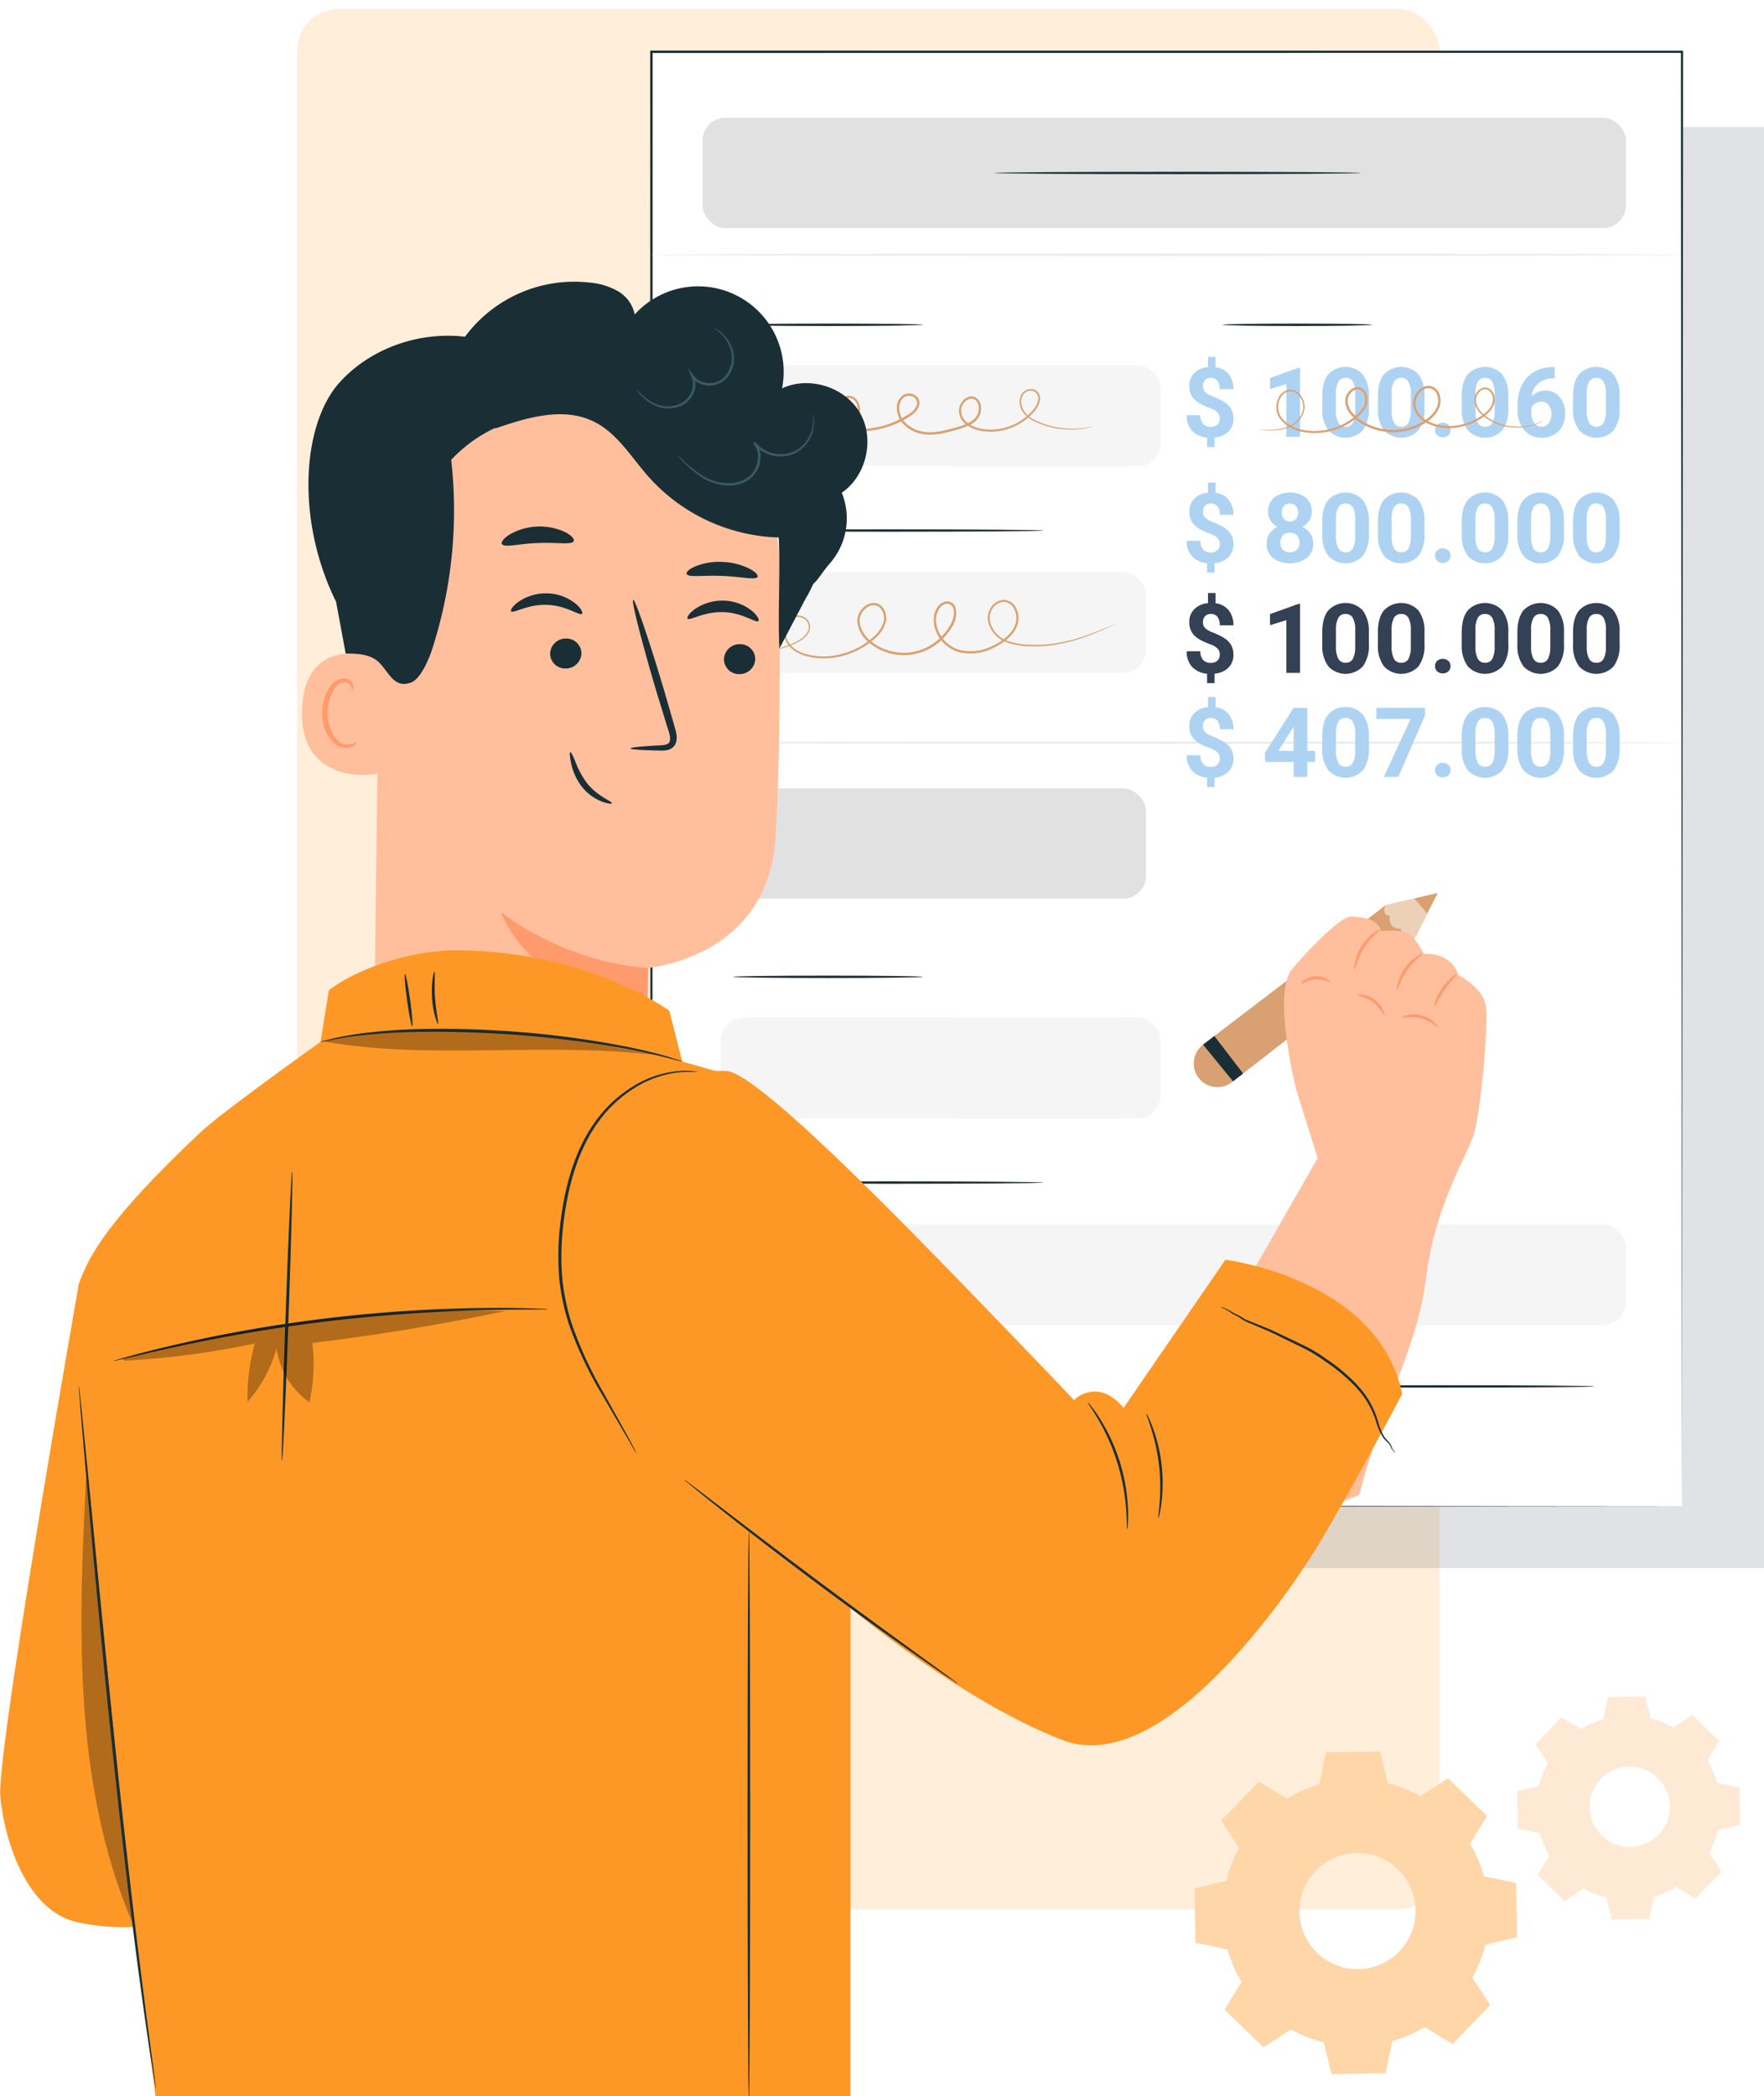 <svg xmlns="http://www.w3.org/2000/svg" xmlns:xlink="http://www.w3.org/1999/xlink" width="505" height="600" viewBox="0 0 505 600">
  <defs>
    <clipPath id="clip-path">
      <rect id="Rectángulo_405295" data-name="Rectángulo 405295" width="505" height="600" fill="#412976" stroke="#707070" stroke-width="1" opacity="0.64"/>
    </clipPath>
    <filter id="Trazado_101894" x="332.963" y="492.333" width="110.342" height="110.341" filterUnits="userSpaceOnUse">
      <feOffset dy="3" input="SourceAlpha"/>
      <feGaussianBlur stdDeviation="3" result="blur"/>
      <feFlood flood-opacity="0.161"/>
      <feComposite operator="in" in2="blur"/>
      <feComposite in="SourceGraphic"/>
    </filter>
    <filter id="Trazado_101894-2" x="425.305" y="476.587" width="81.834" height="81.833" filterUnits="userSpaceOnUse">
      <feOffset dy="3" input="SourceAlpha"/>
      <feGaussianBlur stdDeviation="3" result="blur-2"/>
      <feFlood flood-opacity="0.161"/>
      <feComposite operator="in" in2="blur-2"/>
      <feComposite in="SourceGraphic"/>
    </filter>
  </defs>
  <g id="Enmascarar_grupo_1098756" data-name="Enmascarar grupo 1098756" clip-path="url(#clip-path)">
    <g id="Grupo_1178074" data-name="Grupo 1178074" transform="translate(0.051 2.549)">
      <rect id="Rectángulo_404795" data-name="Rectángulo 404795" width="327.071" height="544" rx="12" transform="translate(85)" fill="#fed6a8" opacity="0.42"/>
      <g id="Grupo_56943" data-name="Grupo 56943" transform="translate(0 11.927)">
        <g id="Grupo_56942" data-name="Grupo 56942">
          <g id="Grupo_56682" data-name="Grupo 56682" transform="translate(341.912 468.111)">
            <g id="Grupo_56681" data-name="Grupo 56681" transform="translate(0 15.746)">
              <g transform="matrix(1, 0, 0, 1, -341.96, -498.33)" filter="url(#Trazado_101894)">
                <path id="Trazado_101894-3" data-name="Trazado 101894" d="M958.038,5005.379a37.883,37.883,0,0,1,9.265-4.03l1.909-9.171,15.5-.271,2.229,9.1a37.964,37.964,0,0,1,9.4,3.7l7.833-5.137,11.149,10.771-4.854,8.006a37.822,37.822,0,0,1,4.027,9.268l9.172,1.91.272,15.5-9.1,2.231a38.1,38.1,0,0,1-3.7,9.4l5.132,7.83-10.765,11.154-8-4.856a38.006,38.006,0,0,1-9.269,4.026l-1.91,9.173-15.5.271-2.231-9.1a38.07,38.07,0,0,1-9.4-3.7l-7.832,5.132-11.153-10.763,4.857-8.008a37.879,37.879,0,0,1-4.028-9.27l-9.172-1.911-.272-15.5,9.1-2.229a37.989,37.989,0,0,1,3.7-9.4l-5.134-7.833,10.767-11.153,8.008,4.857Zm8.261,20.645a16.626,16.626,0,1,0,23.509-.414A16.623,16.623,0,0,0,966.3,5026.023Z" transform="translate(-589.64 -4493.57)" fill="#fed6a8"/>
              </g>
            </g>
            <g id="Grupo_1178077" data-name="Grupo 1178077" transform="translate(92.342)">
              <g transform="matrix(1, 0, 0, 1, -434.31, -482.59)" filter="url(#Trazado_101894-2)">
                <path id="Trazado_101894-4" data-name="Trazado 101894" d="M949.875,5001.22a26.164,26.164,0,0,1,6.4-2.786l1.319-6.34,10.713-.187,1.541,6.29a26.247,26.247,0,0,1,6.5,2.557l5.414-3.551,7.707,7.445-3.355,5.534a26.147,26.147,0,0,1,2.784,6.406l6.34,1.32.188,10.712-6.29,1.542a26.336,26.336,0,0,1-2.556,6.5l3.547,5.413-7.441,7.71-5.534-3.357a26.285,26.285,0,0,1-6.408,2.783l-1.32,6.341-10.712.187-1.542-6.29a26.32,26.32,0,0,1-6.5-2.557l-5.414,3.548-7.709-7.44,3.357-5.535a26.2,26.2,0,0,1-2.785-6.408l-6.34-1.321-.188-10.711,6.29-1.541a26.264,26.264,0,0,1,2.557-6.5l-3.549-5.415,7.443-7.71,5.536,3.358Zm5.711,14.271a11.493,11.493,0,1,0,16.251-.286A11.491,11.491,0,0,0,955.586,5015.49Z" transform="translate(-497.29 -4509.32)" fill="#feead4"/>
              </g>
            </g>
          </g>
          <g id="Grupo_1176888" data-name="Grupo 1176888" transform="translate(186.091)">
            <rect id="Rectángulo_5293" data-name="Rectángulo 5293" width="292.994" height="412.511" transform="translate(25.915 21.843)" fill="#344154" opacity="0.15"/>
            <g id="Grupo_56703" data-name="Grupo 56703" transform="translate(0)">
              <g id="Grupo_56699" data-name="Grupo 56699">
                <g id="Grupo_56685" data-name="Grupo 56685">
                  <rect id="Rectángulo_5298" data-name="Rectángulo 5298" width="295.04" height="416.3" transform="translate(0.342 0.343)" fill="#fff"/>
                  <g id="Grupo_56684" data-name="Grupo 56684">
                    <path id="Trazado_101896" data-name="Trazado 101896" d="M1119.235,5138.091c0-2.77-.127-170.367-.311-416.3l.311.311-295.006.03h-.034l.344-.34c-.024,156-.047,300.258-.065,416.3l-.279-.279c179.206.168,292.758.276,295.04.279l-295.04.277h-.277v-.277c-.018-116.041-.04-260.3-.065-416.3v-.345h.376c105.576.014,205.785.022,295.006.031h.312v.314C1119.363,4967.726,1119.238,5135.324,1119.235,5138.091Z" transform="translate(-823.853 -4721.446)" fill="#1a2e35"/>
                  </g>
                </g>
                <rect id="Rectángulo_5299" data-name="Rectángulo 5299" width="125.95" height="28.878" rx="6.688" transform="translate(20.217 276.742)" fill="#f5f5f5"/>
                <rect id="Rectángulo_5300" data-name="Rectángulo 5300" width="59.141" height="28.878" rx="6.688" transform="translate(81.947 276.742)" fill="#f5f5f5"/>
                <rect id="Rectángulo_5301" data-name="Rectángulo 5301" width="259.705" height="28.877" rx="6.688" transform="translate(19.622 335.934)" fill="#f5f5f5"/>
                <g id="Grupo_56686" data-name="Grupo 56686" transform="translate(23.67 264.78)">
                  <path id="Trazado_101897" data-name="Trazado 101897" d="M892.764,4884.378c0,.191-12.175.343-27.186.343s-27.19-.152-27.19-.343,12.171-.341,27.19-.341S892.764,4884.19,892.764,4884.378Z" transform="translate(-838.388 -4884.037)" fill="#1a2e35"/>
                </g>
                <g id="Grupo_56687" data-name="Grupo 56687" transform="translate(24.354 323.673)">
                  <path id="Trazado_101898" data-name="Trazado 101898" d="M927.006,4920.543c0,.188-19.746.343-44.1.343s-44.1-.155-44.1-.343,19.741-.342,44.1-.342S927.006,4920.354,927.006,4920.543Z" transform="translate(-838.808 -4920.201)" fill="#1a2e35"/>
                </g>
                <rect id="Rectángulo_5302" data-name="Rectángulo 5302" width="126.941" height="31.568" rx="6.508" transform="translate(14.985 211.182)" fill="#e1e1e1"/>
                <rect id="Rectángulo_5303" data-name="Rectángulo 5303" width="264.342" height="31.568" rx="6.508" transform="translate(14.985 19.247)" fill="#e1e1e1"/>
                <g id="Grupo_56688" data-name="Grupo 56688" transform="translate(98.699 34.689)">
                  <path id="Trazado_101899" data-name="Trazado 101899" d="M989.221,4743.09c0,.188-23.453.341-52.378.341s-52.384-.153-52.384-.341,23.449-.343,52.384-.343S989.221,4742.9,989.221,4743.09Z" transform="translate(-884.46 -4742.747)" fill="#1a2e35"/>
                </g>
                <g id="Grupo_56689" data-name="Grupo 56689" transform="translate(0.078 58.117)">
                  <path id="Trazado_101900" data-name="Trazado 101900" d="M1119.2,4757.476c0,.19-66.111.345-147.645.345-81.562,0-147.659-.154-147.659-.345s66.1-.342,147.659-.342C1053.093,4757.134,1119.2,4757.287,1119.2,4757.476Z" transform="translate(-823.901 -4757.134)" fill="#ececec"/>
                </g>
                <g id="Grupo_56690" data-name="Grupo 56690" transform="translate(0.078 197.767)">
                  <path id="Trazado_101901" data-name="Trazado 101901" d="M1119.2,4843.229c0,.188-66.111.343-147.645.343-81.562,0-147.659-.154-147.659-.343s66.1-.342,147.659-.342C1053.093,4842.887,1119.2,4843.039,1119.2,4843.229Z" transform="translate(-823.901 -4842.887)" fill="#ececec"/>
                </g>
                <rect id="Rectángulo_5304" data-name="Rectángulo 5304" width="125.95" height="28.878" rx="6.688" transform="translate(20.217 90.107)" fill="#f5f5f5"/>
                <rect id="Rectángulo_5305" data-name="Rectángulo 5305" width="59.141" height="28.878" rx="6.688" transform="translate(81.947 90.107)" fill="#f5f5f5"/>
                <rect id="Rectángulo_5306" data-name="Rectángulo 5306" width="124.714" height="28.877" rx="6.688" transform="translate(17.212 149.3)" fill="#f5f5f5"/>
                <g id="Grupo_56691" data-name="Grupo 56691" transform="translate(23.67 78.146)">
                  <path id="Trazado_101902" data-name="Trazado 101902" d="M892.764,4769.774c0,.188-12.175.346-27.186.346s-27.19-.157-27.19-.346,12.171-.341,27.19-.341S892.764,4769.585,892.764,4769.774Z" transform="translate(-838.388 -4769.433)" fill="#1a2e35"/>
                </g>
                <g id="Grupo_56692" data-name="Grupo 56692" transform="translate(163.859 78.146)">
                  <path id="Trazado_101903" data-name="Trazado 101903" d="M967.287,4769.774c0,.188-9.585.346-21.405.346s-21.41-.157-21.41-.346,9.584-.341,21.41-.341S967.287,4769.585,967.287,4769.774Z" transform="translate(-924.472 -4769.433)" fill="#1a2e35"/>
                </g>
                <g id="Grupo_56693" data-name="Grupo 56693" transform="translate(24.354 137.038)">
                  <path id="Trazado_101904" data-name="Trazado 101904" d="M927.006,4805.939c0,.188-19.746.341-44.1.341s-44.1-.152-44.1-.341,19.741-.343,44.1-.343S927.006,4805.75,927.006,4805.939Z" transform="translate(-838.808 -4805.596)" fill="#1a2e35"/>
                </g>
                <g id="Grupo_56694" data-name="Grupo 56694" transform="translate(184.186 382.019)">
                  <path id="Trazado_101905" data-name="Trazado 101905" d="M1022.983,4956.371c0,.19-19.259.343-43.012.343s-43.017-.153-43.017-.343,19.255-.343,43.017-.343S1022.983,4956.184,1022.983,4956.371Z" transform="translate(-936.954 -4956.028)" fill="#1a2e35"/>
                </g>
                <g id="Grupo_56695" data-name="Grupo 56695" transform="translate(153.584 87.679)">
                  <path id="Trazado_101906" data-name="Trazado 101906" d="M927.626,4792.967a2.482,2.482,0,0,0-.617-1.771,5.577,5.577,0,0,0-2.094-1.211,25.145,25.145,0,0,1-2.549-1.106,8.267,8.267,0,0,1-1.837-1.259,5.072,5.072,0,0,1-1.194-1.676,5.631,5.631,0,0,1-.427-2.291,5.076,5.076,0,0,1,1.464-3.754,6.166,6.166,0,0,1,3.892-1.71v-2.9h2.169v2.943a5.658,5.658,0,0,1,3.755,2,6.59,6.59,0,0,1,1.355,4.3h-3.918a3.732,3.732,0,0,0-.671-2.432,2.211,2.211,0,0,0-1.8-.807,2.286,2.286,0,0,0-1.722.628,2.4,2.4,0,0,0-.611,1.743,2.3,2.3,0,0,0,.6,1.655,6.589,6.589,0,0,0,2.218,1.273,24.57,24.57,0,0,1,2.663,1.228,7.649,7.649,0,0,1,1.764,1.3,5.012,5.012,0,0,1,1.1,1.655,5.706,5.706,0,0,1,.379,2.163,5.059,5.059,0,0,1-1.437,3.74,6.294,6.294,0,0,1-3.958,1.694v2.7h-2.156v-2.683a6.526,6.526,0,0,1-4.3-1.974,6.356,6.356,0,0,1-1.526-4.453h3.918a3.607,3.607,0,0,0,.767,2.475,2.794,2.794,0,0,0,2.2.861,2.691,2.691,0,0,0,1.886-.631A2.193,2.193,0,0,0,927.626,4792.967Z" transform="translate(-918.163 -4775.286)" fill="#aed3f2"/>
                  <path id="Trazado_101907" data-name="Trazado 101907" d="M941.411,4796.959h-3.918v-15.1l-4.678,1.45v-3.185l8.174-2.928h.422Z" transform="translate(-908.954 -4774.089)" fill="#aed3f2"/>
                  <path id="Trazado_101908" data-name="Trazado 101908" d="M955.339,4788.893a9.994,9.994,0,0,1-1.7,6.261,6.77,6.77,0,0,1-9.9.041,9.717,9.717,0,0,1-1.749-6.1v-3.631q0-4.136,1.715-6.276a6.785,6.785,0,0,1,9.876-.021,9.677,9.677,0,0,1,1.75,6.093Zm-3.919-4a7.212,7.212,0,0,0-.671-3.575,2.269,2.269,0,0,0-2.094-1.122,2.231,2.231,0,0,0-2.04,1.066,6.774,6.774,0,0,0-.7,3.333v4.8a7.576,7.576,0,0,0,.658,3.587,2.235,2.235,0,0,0,2.107,1.175,2.2,2.2,0,0,0,2.075-1.125,7.39,7.39,0,0,0,.664-3.445Z" transform="translate(-903.182 -4774.183)" fill="#aed3f2"/>
                  <path id="Trazado_101909" data-name="Trazado 101909" d="M965.121,4788.893a9.99,9.99,0,0,1-1.7,6.261,6.77,6.77,0,0,1-9.9.041,9.708,9.708,0,0,1-1.749-6.1v-3.631q0-4.136,1.715-6.276a6.785,6.785,0,0,1,9.877-.021,9.677,9.677,0,0,1,1.749,6.093Zm-3.918-4a7.208,7.208,0,0,0-.671-3.575,2.269,2.269,0,0,0-2.094-1.122,2.232,2.232,0,0,0-2.041,1.066,6.78,6.78,0,0,0-.7,3.333v4.8a7.576,7.576,0,0,0,.658,3.587,2.237,2.237,0,0,0,2.107,1.175,2.2,2.2,0,0,0,2.075-1.125,7.4,7.4,0,0,0,.664-3.445Z" transform="translate(-897.034 -4774.183)" fill="#aed3f2"/>
                  <path id="Trazado_101910" data-name="Trazado 101910" d="M961.82,4788.958a1.974,1.974,0,0,1,.63-1.518,2.456,2.456,0,0,1,3.172,0,1.973,1.973,0,0,1,.63,1.518,1.939,1.939,0,0,1-.624,1.5,2.486,2.486,0,0,1-3.185,0A1.944,1.944,0,0,1,961.82,4788.958Z" transform="translate(-890.724 -4768.015)" fill="#aed3f2"/>
                  <path id="Trazado_101911" data-name="Trazado 101911" d="M979.855,4788.893a10,10,0,0,1-1.694,6.261,6.771,6.771,0,0,1-9.9.041,9.707,9.707,0,0,1-1.749-6.1v-3.631q0-4.136,1.716-6.276a6.784,6.784,0,0,1,9.876-.021,9.659,9.659,0,0,1,1.749,6.093Zm-3.918-4a7.207,7.207,0,0,0-.671-3.575,2.266,2.266,0,0,0-2.094-1.122,2.232,2.232,0,0,0-2.041,1.066,6.774,6.774,0,0,0-.7,3.333v4.8a7.576,7.576,0,0,0,.658,3.587,2.239,2.239,0,0,0,2.109,1.175,2.195,2.195,0,0,0,2.073-1.125,7.389,7.389,0,0,0,.664-3.445Z" transform="translate(-887.773 -4774.183)" fill="#aed3f2"/>
                  <path id="Trazado_101912" data-name="Trazado 101912" d="M986.955,4777.085v3.227h-.379a6.641,6.641,0,0,0-4.278,1.383,5.607,5.607,0,0,0-1.946,3.728,5.337,5.337,0,0,1,3.974-1.6,5.028,5.028,0,0,1,4.094,1.845,7.393,7.393,0,0,1,1.518,4.854,7.276,7.276,0,0,1-.834,3.485,5.979,5.979,0,0,1-2.358,2.425,6.871,6.871,0,0,1-3.451.867,6.4,6.4,0,0,1-5.037-2.168,8.421,8.421,0,0,1-1.919-5.79v-1.409a12.67,12.67,0,0,1,1.213-5.674,8.9,8.9,0,0,1,3.485-3.811,10.2,10.2,0,0,1,5.267-1.361Zm-3.824,9.9a3.124,3.124,0,0,0-1.721.492,2.974,2.974,0,0,0-1.14,1.306v1.19a5.279,5.279,0,0,0,.774,3.064,2.493,2.493,0,0,0,2.17,1.1,2.465,2.465,0,0,0,2.04-1,4.665,4.665,0,0,0-.006-5.175A2.566,2.566,0,0,0,983.131,4786.984Z" transform="translate(-881.599 -4774.158)" fill="#aed3f2"/>
                  <path id="Trazado_101913" data-name="Trazado 101913" d="M999.419,4788.893a10,10,0,0,1-1.694,6.261,6.772,6.772,0,0,1-9.9.041,9.713,9.713,0,0,1-1.749-6.1v-3.631q0-4.136,1.716-6.276a6.784,6.784,0,0,1,9.876-.021,9.66,9.66,0,0,1,1.749,6.093Zm-3.918-4a7.21,7.21,0,0,0-.671-3.575,2.266,2.266,0,0,0-2.094-1.122,2.232,2.232,0,0,0-2.041,1.066,6.779,6.779,0,0,0-.7,3.333v4.8a7.57,7.57,0,0,0,.658,3.587,2.238,2.238,0,0,0,2.109,1.175,2.195,2.195,0,0,0,2.073-1.125,7.392,7.392,0,0,0,.664-3.445Z" transform="translate(-875.477 -4774.183)" fill="#aed3f2"/>
                </g>
                <g id="Grupo_56696" data-name="Grupo 56696" transform="translate(153.584 123.63)">
                  <path id="Trazado_101914" data-name="Trazado 101914" d="M927.626,4815.043a2.493,2.493,0,0,0-.617-1.773,5.6,5.6,0,0,0-2.094-1.211,24.209,24.209,0,0,1-2.549-1.1,8.186,8.186,0,0,1-1.837-1.259,5.076,5.076,0,0,1-1.194-1.677,5.63,5.63,0,0,1-.427-2.29,5.094,5.094,0,0,1,1.464-3.757,6.187,6.187,0,0,1,3.892-1.708v-2.9h2.169v2.94a5.682,5.682,0,0,1,3.755,2,6.6,6.6,0,0,1,1.355,4.307h-3.918a3.742,3.742,0,0,0-.671-2.434,2.212,2.212,0,0,0-1.8-.808,2.284,2.284,0,0,0-1.722.632,2.4,2.4,0,0,0-.611,1.743,2.287,2.287,0,0,0,.6,1.652,6.521,6.521,0,0,0,2.218,1.275,25,25,0,0,1,2.663,1.226,7.712,7.712,0,0,1,1.764,1.3,5.094,5.094,0,0,1,1.1,1.653,5.721,5.721,0,0,1,.379,2.165,5.056,5.056,0,0,1-1.437,3.74,6.3,6.3,0,0,1-3.958,1.694v2.7h-2.156v-2.685a6.512,6.512,0,0,1-4.3-1.97,6.356,6.356,0,0,1-1.526-4.454h3.918a3.6,3.6,0,0,0,.767,2.474,2.786,2.786,0,0,0,2.2.86,2.7,2.7,0,0,0,1.886-.63A2.188,2.188,0,0,0,927.626,4815.043Z" transform="translate(-918.163 -4797.363)" fill="#aed3f2"/>
                  <path id="Trazado_101915" data-name="Trazado 101915" d="M945.136,4804.639a4.59,4.59,0,0,1-.718,2.547,5.185,5.185,0,0,1-1.98,1.776,5.716,5.716,0,0,1,2.278,1.9,4.891,4.891,0,0,1,.84,2.854,5.169,5.169,0,0,1-1.79,4.156,8.533,8.533,0,0,1-9.749-.006,5.163,5.163,0,0,1-1.8-4.15,4.923,4.923,0,0,1,.84-2.86,5.62,5.62,0,0,1,2.263-1.9,5.122,5.122,0,0,1-1.972-1.776,4.622,4.622,0,0,1-.712-2.547,5.119,5.119,0,0,1,1.681-4.022,7.735,7.735,0,0,1,9.131-.013A5.1,5.1,0,0,1,945.136,4804.639Zm-3.511,8.8a2.853,2.853,0,0,0-.746-2.064,2.986,2.986,0,0,0-4,0,3.212,3.212,0,0,0-.013,4.1,3.055,3.055,0,0,0,4.032.027A2.825,2.825,0,0,0,941.626,4813.438Zm-.407-8.61a2.707,2.707,0,0,0-.611-1.852,2.479,2.479,0,0,0-3.43-.022,2.7,2.7,0,0,0-.611,1.874,2.83,2.83,0,0,0,.611,1.9,2.413,2.413,0,0,0,3.436,0A2.853,2.853,0,0,0,941.219,4804.828Z" transform="translate(-909.331 -4796.26)" fill="#aed3f2"/>
                  <path id="Trazado_101916" data-name="Trazado 101916" d="M955.339,4810.967a10,10,0,0,1-1.7,6.265,6.772,6.772,0,0,1-9.9.042,9.727,9.727,0,0,1-1.749-6.1v-3.634q0-4.134,1.715-6.277a6.785,6.785,0,0,1,9.876-.022,9.686,9.686,0,0,1,1.75,6.094Zm-3.919-4a7.225,7.225,0,0,0-.671-3.575,2.274,2.274,0,0,0-2.094-1.12,2.229,2.229,0,0,0-2.04,1.066,6.77,6.77,0,0,0-.7,3.332v4.8a7.584,7.584,0,0,0,.658,3.59,2.233,2.233,0,0,0,2.107,1.175,2.2,2.2,0,0,0,2.075-1.127,7.379,7.379,0,0,0,.664-3.446Z" transform="translate(-903.182 -4796.26)" fill="#aed3f2"/>
                  <path id="Trazado_101917" data-name="Trazado 101917" d="M965.121,4810.967a10,10,0,0,1-1.7,6.265,6.771,6.771,0,0,1-9.9.042,9.719,9.719,0,0,1-1.749-6.1v-3.634q0-4.134,1.715-6.277a6.785,6.785,0,0,1,9.877-.022,9.686,9.686,0,0,1,1.749,6.094Zm-3.918-4a7.22,7.22,0,0,0-.671-3.575,2.273,2.273,0,0,0-2.094-1.12,2.23,2.23,0,0,0-2.041,1.066,6.775,6.775,0,0,0-.7,3.332v4.8a7.584,7.584,0,0,0,.658,3.59,2.234,2.234,0,0,0,2.107,1.175,2.2,2.2,0,0,0,2.075-1.127,7.393,7.393,0,0,0,.664-3.446Z" transform="translate(-897.034 -4796.26)" fill="#aed3f2"/>
                  <path id="Trazado_101918" data-name="Trazado 101918" d="M961.82,4811.035a1.972,1.972,0,0,1,.63-1.518,2.454,2.454,0,0,1,3.172,0,1.971,1.971,0,0,1,.63,1.518,1.942,1.942,0,0,1-.624,1.5,2.486,2.486,0,0,1-3.185,0A1.947,1.947,0,0,1,961.82,4811.035Z" transform="translate(-890.724 -4790.088)" fill="#aed3f2"/>
                  <path id="Trazado_101919" data-name="Trazado 101919" d="M979.855,4810.967a10.009,10.009,0,0,1-1.694,6.265,6.773,6.773,0,0,1-9.9.042,9.718,9.718,0,0,1-1.749-6.1v-3.634q0-4.134,1.716-6.277a6.784,6.784,0,0,1,9.876-.022,9.668,9.668,0,0,1,1.749,6.094Zm-3.918-4a7.219,7.219,0,0,0-.671-3.575,2.27,2.27,0,0,0-2.094-1.12,2.23,2.23,0,0,0-2.041,1.066,6.769,6.769,0,0,0-.7,3.332v4.8a7.584,7.584,0,0,0,.658,3.59,2.236,2.236,0,0,0,2.109,1.175,2.2,2.2,0,0,0,2.073-1.127,7.379,7.379,0,0,0,.664-3.446Z" transform="translate(-887.773 -4796.26)" fill="#aed3f2"/>
                  <path id="Trazado_101920" data-name="Trazado 101920" d="M989.638,4810.967a10.01,10.01,0,0,1-1.694,6.265,6.774,6.774,0,0,1-9.9.042,9.724,9.724,0,0,1-1.749-6.1v-3.634q0-4.134,1.717-6.277a6.783,6.783,0,0,1,9.875-.022,9.666,9.666,0,0,1,1.749,6.094Zm-3.918-4a7.222,7.222,0,0,0-.671-3.575,2.27,2.27,0,0,0-2.094-1.12,2.23,2.23,0,0,0-2.041,1.066,6.774,6.774,0,0,0-.7,3.332v4.8a7.582,7.582,0,0,0,.658,3.59,2.236,2.236,0,0,0,2.109,1.175,2.2,2.2,0,0,0,2.073-1.127,7.389,7.389,0,0,0,.665-3.446Z" transform="translate(-881.625 -4796.26)" fill="#aed3f2"/>
                  <path id="Trazado_101921" data-name="Trazado 101921" d="M999.419,4810.967a10.01,10.01,0,0,1-1.694,6.265,6.774,6.774,0,0,1-9.9.042,9.724,9.724,0,0,1-1.749-6.1v-3.634q0-4.134,1.716-6.277a6.784,6.784,0,0,1,9.876-.022,9.669,9.669,0,0,1,1.749,6.094Zm-3.918-4a7.222,7.222,0,0,0-.671-3.575,2.271,2.271,0,0,0-2.094-1.12,2.23,2.23,0,0,0-2.041,1.066,6.775,6.775,0,0,0-.7,3.332v4.8a7.578,7.578,0,0,0,.658,3.59,2.236,2.236,0,0,0,2.109,1.175,2.2,2.2,0,0,0,2.073-1.127,7.382,7.382,0,0,0,.664-3.446Z" transform="translate(-875.477 -4796.26)" fill="#aed3f2"/>
                </g>
                <g id="Grupo_56697" data-name="Grupo 56697" transform="translate(153.584 155.251)">
                  <path id="Trazado_101922" data-name="Trazado 101922" d="M927.626,4834.46a2.475,2.475,0,0,0-.617-1.771,5.564,5.564,0,0,0-2.094-1.214,24.549,24.549,0,0,1-2.549-1.1,8.228,8.228,0,0,1-1.837-1.263,5.074,5.074,0,0,1-1.194-1.674,5.625,5.625,0,0,1-.427-2.29,5.084,5.084,0,0,1,1.464-3.756,6.189,6.189,0,0,1,3.892-1.708v-2.9h2.169v2.944a5.641,5.641,0,0,1,3.755,2,6.588,6.588,0,0,1,1.355,4.3h-3.918a3.741,3.741,0,0,0-.671-2.434,2.211,2.211,0,0,0-1.8-.809,2.287,2.287,0,0,0-1.722.63,2.4,2.4,0,0,0-.611,1.741,2.3,2.3,0,0,0,.6,1.658,6.623,6.623,0,0,0,2.218,1.273,24.376,24.376,0,0,1,2.663,1.229,7.566,7.566,0,0,1,1.764,1.3,5,5,0,0,1,1.1,1.654,5.687,5.687,0,0,1,.379,2.161,5.062,5.062,0,0,1-1.437,3.742,6.316,6.316,0,0,1-3.958,1.7v2.7h-2.156v-2.687a6.518,6.518,0,0,1-4.3-1.973,6.357,6.357,0,0,1-1.526-4.455h3.918a3.6,3.6,0,0,0,.767,2.476,2.79,2.79,0,0,0,2.2.86,2.69,2.69,0,0,0,1.886-.629A2.191,2.191,0,0,0,927.626,4834.46Z" transform="translate(-918.163 -4816.778)" fill="#344154"/>
                  <path id="Trazado_101923" data-name="Trazado 101923" d="M941.411,4838.455h-3.918v-15.1l-4.678,1.451v-3.186l8.174-2.929h.422Z" transform="translate(-908.954 -4815.58)" fill="#344154"/>
                  <path id="Trazado_101924" data-name="Trazado 101924" d="M955.339,4830.386a10,10,0,0,1-1.7,6.263,6.771,6.771,0,0,1-9.9.041,9.717,9.717,0,0,1-1.749-6.1v-3.634q0-4.131,1.715-6.276a6.787,6.787,0,0,1,9.876-.019,9.675,9.675,0,0,1,1.75,6.093Zm-3.919-4a7.222,7.222,0,0,0-.671-3.574,2.269,2.269,0,0,0-2.094-1.119,2.227,2.227,0,0,0-2.04,1.064,6.76,6.76,0,0,0-.7,3.331v4.8a7.588,7.588,0,0,0,.658,3.59,2.232,2.232,0,0,0,2.107,1.172,2.2,2.2,0,0,0,2.075-1.125,7.39,7.39,0,0,0,.664-3.446Z" transform="translate(-903.182 -4815.674)" fill="#344154"/>
                  <path id="Trazado_101925" data-name="Trazado 101925" d="M965.121,4830.386a9.991,9.991,0,0,1-1.7,6.263,6.77,6.77,0,0,1-9.9.041,9.709,9.709,0,0,1-1.749-6.1v-3.634q0-4.131,1.715-6.276a6.787,6.787,0,0,1,9.877-.019,9.675,9.675,0,0,1,1.749,6.093Zm-3.918-4a7.217,7.217,0,0,0-.671-3.574,2.269,2.269,0,0,0-2.094-1.119,2.228,2.228,0,0,0-2.041,1.064,6.765,6.765,0,0,0-.7,3.331v4.8a7.588,7.588,0,0,0,.658,3.59,2.234,2.234,0,0,0,2.107,1.172,2.2,2.2,0,0,0,2.075-1.125,7.4,7.4,0,0,0,.664-3.446Z" transform="translate(-897.034 -4815.674)" fill="#344154"/>
                  <path id="Trazado_101926" data-name="Trazado 101926" d="M961.82,4830.453a1.977,1.977,0,0,1,.63-1.52,2.454,2.454,0,0,1,3.172,0,1.976,1.976,0,0,1,.63,1.52,1.94,1.94,0,0,1-.624,1.5,2.486,2.486,0,0,1-3.185,0A1.945,1.945,0,0,1,961.82,4830.453Z" transform="translate(-890.724 -4809.505)" fill="#344154"/>
                  <path id="Trazado_101927" data-name="Trazado 101927" d="M979.855,4830.386a10,10,0,0,1-1.694,6.263,6.772,6.772,0,0,1-9.9.041,9.707,9.707,0,0,1-1.749-6.1v-3.634q0-4.131,1.716-6.276a6.786,6.786,0,0,1,9.876-.019,9.657,9.657,0,0,1,1.749,6.093Zm-3.918-4a7.216,7.216,0,0,0-.671-3.574,2.266,2.266,0,0,0-2.094-1.119,2.228,2.228,0,0,0-2.041,1.064,6.759,6.759,0,0,0-.7,3.331v4.8a7.588,7.588,0,0,0,.658,3.59,2.236,2.236,0,0,0,2.109,1.172,2.194,2.194,0,0,0,2.073-1.125,7.39,7.39,0,0,0,.664-3.446Z" transform="translate(-887.773 -4815.674)" fill="#344154"/>
                  <path id="Trazado_101928" data-name="Trazado 101928" d="M989.638,4830.386a10,10,0,0,1-1.694,6.263,6.772,6.772,0,0,1-9.9.041,9.713,9.713,0,0,1-1.749-6.1v-3.634q0-4.131,1.717-6.276a6.785,6.785,0,0,1,9.875-.019,9.655,9.655,0,0,1,1.749,6.093Zm-3.918-4a7.218,7.218,0,0,0-.671-3.574,2.266,2.266,0,0,0-2.094-1.119,2.228,2.228,0,0,0-2.041,1.064,6.764,6.764,0,0,0-.7,3.331v4.8a7.587,7.587,0,0,0,.658,3.59,2.236,2.236,0,0,0,2.109,1.172,2.195,2.195,0,0,0,2.073-1.125,7.4,7.4,0,0,0,.665-3.446Z" transform="translate(-881.625 -4815.674)" fill="#344154"/>
                  <path id="Trazado_101929" data-name="Trazado 101929" d="M999.419,4830.386a10,10,0,0,1-1.694,6.263,6.772,6.772,0,0,1-9.9.041,9.713,9.713,0,0,1-1.749-6.1v-3.634q0-4.131,1.716-6.276a6.786,6.786,0,0,1,9.876-.019,9.659,9.659,0,0,1,1.749,6.093Zm-3.918-4a7.219,7.219,0,0,0-.671-3.574,2.266,2.266,0,0,0-2.094-1.119,2.227,2.227,0,0,0-2.041,1.064,6.764,6.764,0,0,0-.7,3.331v4.8a7.582,7.582,0,0,0,.658,3.59,2.235,2.235,0,0,0,2.109,1.172,2.195,2.195,0,0,0,2.073-1.125,7.393,7.393,0,0,0,.664-3.446Z" transform="translate(-875.477 -4815.674)" fill="#344154"/>
                </g>
                <g id="Grupo_56698" data-name="Grupo 56698" transform="translate(153.584 185.011)">
                  <path id="Trazado_101930" data-name="Trazado 101930" d="M927.626,4852.733a2.469,2.469,0,0,0-.617-1.768,5.525,5.525,0,0,0-2.094-1.214,24.825,24.825,0,0,1-2.549-1.105,8.2,8.2,0,0,1-1.837-1.263,5.052,5.052,0,0,1-1.194-1.674,5.635,5.635,0,0,1-.427-2.29,5.1,5.1,0,0,1,1.464-3.758,6.186,6.186,0,0,1,3.892-1.707v-2.9h2.169V4838a5.656,5.656,0,0,1,3.755,2,6.6,6.6,0,0,1,1.355,4.307h-3.918a3.755,3.755,0,0,0-.671-2.437,2.219,2.219,0,0,0-1.8-.805,2.278,2.278,0,0,0-1.722.631,2.4,2.4,0,0,0-.611,1.744,2.283,2.283,0,0,0,.6,1.65,6.527,6.527,0,0,0,2.218,1.277,24.384,24.384,0,0,1,2.663,1.228,7.611,7.611,0,0,1,1.764,1.3,5.011,5.011,0,0,1,1.1,1.651,5.722,5.722,0,0,1,.379,2.166,5.064,5.064,0,0,1-1.437,3.741,6.3,6.3,0,0,1-3.958,1.693v2.7h-2.156v-2.685a6.515,6.515,0,0,1-4.3-1.974,6.345,6.345,0,0,1-1.526-4.451h3.918a3.6,3.6,0,0,0,.767,2.473,2.8,2.8,0,0,0,2.2.862,2.7,2.7,0,0,0,1.886-.63A2.2,2.2,0,0,0,927.626,4852.733Z" transform="translate(-918.163 -4835.055)" fill="#aed3f2"/>
                  <path id="Trazado_101931" data-name="Trazado 101931" d="M944.071,4849.287h2.237v3.16h-2.237v4.27h-3.918v-4.27h-8.094l-.176-2.468,8.229-13h3.959Zm-8.283,0h4.364v-6.969l-.258.45Z" transform="translate(-909.54 -4833.845)" fill="#aed3f2"/>
                  <path id="Trazado_101932" data-name="Trazado 101932" d="M955.339,4848.659a10,10,0,0,1-1.7,6.265,6.772,6.772,0,0,1-9.9.04,9.72,9.72,0,0,1-1.749-6.1v-3.634q0-4.132,1.715-6.275a6.787,6.787,0,0,1,9.876-.021,9.676,9.676,0,0,1,1.75,6.094Zm-3.919-4a7.222,7.222,0,0,0-.671-3.574,2.267,2.267,0,0,0-2.094-1.121,2.228,2.228,0,0,0-2.04,1.065,6.767,6.767,0,0,0-.7,3.334v4.8a7.573,7.573,0,0,0,.658,3.589,2.232,2.232,0,0,0,2.107,1.176,2.2,2.2,0,0,0,2.075-1.128,7.381,7.381,0,0,0,.664-3.446Z" transform="translate(-903.182 -4833.951)" fill="#aed3f2"/>
                  <path id="Trazado_101933" data-name="Trazado 101933" d="M965.434,4839.164l-7.633,17.552h-4.135l7.646-16.58H951.5v-3.16h13.937Z" transform="translate(-897.212 -4833.845)" fill="#aed3f2"/>
                  <path id="Trazado_101934" data-name="Trazado 101934" d="M961.82,4848.727a1.968,1.968,0,0,1,.63-1.518,2.446,2.446,0,0,1,3.172,0,1.967,1.967,0,0,1,.63,1.518,1.944,1.944,0,0,1-.624,1.5,2.489,2.489,0,0,1-3.185,0A1.949,1.949,0,0,1,961.82,4848.727Z" transform="translate(-890.724 -4827.781)" fill="#aed3f2"/>
                  <path id="Trazado_101935" data-name="Trazado 101935" d="M979.855,4848.659a10.008,10.008,0,0,1-1.694,6.265,6.773,6.773,0,0,1-9.9.04,9.71,9.71,0,0,1-1.749-6.1v-3.634q0-4.132,1.716-6.275a6.786,6.786,0,0,1,9.876-.021,9.658,9.658,0,0,1,1.749,6.094Zm-3.918-4a7.216,7.216,0,0,0-.671-3.574,2.264,2.264,0,0,0-2.094-1.121,2.229,2.229,0,0,0-2.041,1.065,6.766,6.766,0,0,0-.7,3.334v4.8a7.573,7.573,0,0,0,.658,3.589,2.235,2.235,0,0,0,2.109,1.176,2.2,2.2,0,0,0,2.073-1.128,7.381,7.381,0,0,0,.664-3.446Z" transform="translate(-887.773 -4833.951)" fill="#aed3f2"/>
                  <path id="Trazado_101936" data-name="Trazado 101936" d="M989.638,4848.659a10.008,10.008,0,0,1-1.694,6.265,6.774,6.774,0,0,1-9.9.04,9.716,9.716,0,0,1-1.749-6.1v-3.634q0-4.132,1.717-6.275a6.785,6.785,0,0,1,9.875-.021,9.656,9.656,0,0,1,1.749,6.094Zm-3.918-4a7.218,7.218,0,0,0-.671-3.574,2.264,2.264,0,0,0-2.094-1.121,2.228,2.228,0,0,0-2.041,1.065,6.771,6.771,0,0,0-.7,3.334v4.8a7.572,7.572,0,0,0,.658,3.589,2.235,2.235,0,0,0,2.109,1.176,2.2,2.2,0,0,0,2.073-1.128,7.392,7.392,0,0,0,.665-3.446Z" transform="translate(-881.625 -4833.951)" fill="#aed3f2"/>
                  <path id="Trazado_101937" data-name="Trazado 101937" d="M999.419,4848.659a10.008,10.008,0,0,1-1.694,6.265,6.774,6.774,0,0,1-9.9.04,9.716,9.716,0,0,1-1.749-6.1v-3.634q0-4.132,1.716-6.275a6.786,6.786,0,0,1,9.876-.021,9.66,9.66,0,0,1,1.749,6.094Zm-3.918-4a7.219,7.219,0,0,0-.671-3.574,2.264,2.264,0,0,0-2.094-1.121,2.228,2.228,0,0,0-2.041,1.065,6.772,6.772,0,0,0-.7,3.334v4.8a7.567,7.567,0,0,0,.658,3.589,2.235,2.235,0,0,0,2.109,1.176,2.2,2.2,0,0,0,2.073-1.128,7.384,7.384,0,0,0,.664-3.446Z" transform="translate(-875.477 -4833.951)" fill="#aed3f2"/>
                </g>
              </g>
              <g id="Grupo_56700" data-name="Grupo 56700" transform="translate(31.743 96.897)">
                <path id="Trazado_101938" data-name="Trazado 101938" d="M938.42,4791.632a15.147,15.147,0,0,1-2.039.51,24.122,24.122,0,0,1-15.2-2.177,8.7,8.7,0,0,1-2.337-1.769,5.562,5.562,0,0,1-1.406-2.807,4.156,4.156,0,0,1,.677-3.266,3.164,3.164,0,0,1,3.327-1.056,2.4,2.4,0,0,1,1.462,1.231,3.088,3.088,0,0,1,.247,1.923,6.921,6.921,0,0,1-1.821,3.379,16.53,16.53,0,0,1-6.605,4.51,15.931,15.931,0,0,1-8.528.776,9.56,9.56,0,0,1-4.171-1.834,4.959,4.959,0,0,1-2.028-4.22,4.619,4.619,0,0,1,.907-2.294,3.6,3.6,0,0,1,2.075-1.45,2.581,2.581,0,0,1,2.462.812,3.683,3.683,0,0,1,.883,2.434,4.985,4.985,0,0,1-.606,2.506,5.638,5.638,0,0,1-1.788,1.875,16.233,16.233,0,0,1-4.712,1.892c-3.2.908-6.691,1.886-10.244,1.088a9.661,9.661,0,0,1-4.713-2.557,6.767,6.767,0,0,1-2.043-5.035,4.457,4.457,0,0,1,1.426-3.2,3.263,3.263,0,0,1,3.474-.37,2.686,2.686,0,0,1,1.313,1.277,2.753,2.753,0,0,1,.156,1.817,5.17,5.17,0,0,1-2.055,2.713,26.651,26.651,0,0,1-11.849,4.5,12,12,0,0,1-6.17-.541,6.217,6.217,0,0,1-3.793-4.648,4.239,4.239,0,0,1,3.138-4.736,2.939,2.939,0,0,1,2.809,1.008,4.481,4.481,0,0,1,.987,2.736,5.459,5.459,0,0,1-.6,2.775,6.5,6.5,0,0,1-1.87,2.042,14.345,14.345,0,0,1-4.83,2.024c-3.227.858-6.628,1.459-9.637.349a8.274,8.274,0,0,1-3.661-2.667,5.942,5.942,0,0,1-1.3-4.057,5.691,5.691,0,0,1,1.759-3.578,3.883,3.883,0,0,1,3.513-1.052l.142.039,0,.14a10.183,10.183,0,0,1-2.581,7,10.664,10.664,0,0,1-4.612,3.145,8.79,8.79,0,0,1-3.457.443,10.175,10.175,0,0,1-1.182-.224,9.164,9.164,0,0,0,4.571-.41,10.6,10.6,0,0,0,4.454-3.148,9.894,9.894,0,0,0,2.423-6.785l.147.176a3.466,3.466,0,0,0-3.136.982,5.275,5.275,0,0,0-1.6,3.306c-.2,2.633,1.918,5.227,4.688,6.215,2.829,1.027,6.117.459,9.317-.415a13.9,13.9,0,0,0,4.63-1.951,6,6,0,0,0,1.69-1.854,4.854,4.854,0,0,0,.523-2.467,3.9,3.9,0,0,0-.848-2.365,2.323,2.323,0,0,0-2.227-.8,3.62,3.62,0,0,0-2.625,4.038,5.58,5.58,0,0,0,3.415,4.136,11.415,11.415,0,0,0,5.835.483,26.03,26.03,0,0,0,11.52-4.39,4.555,4.555,0,0,0,1.8-2.33,1.954,1.954,0,0,0-1.1-2.317,2.593,2.593,0,0,0-2.735.274,3.782,3.782,0,0,0-1.186,2.71,6.078,6.078,0,0,0,1.847,4.521,8.987,8.987,0,0,0,4.379,2.371c3.316.755,6.717-.161,9.9-1.07a15.71,15.71,0,0,0,4.524-1.794,5.035,5.035,0,0,0,1.585-1.646,4.348,4.348,0,0,0,.529-2.172,3.044,3.044,0,0,0-.708-2.008,1.934,1.934,0,0,0-1.849-.621,3.691,3.691,0,0,0-2.49,3.181,4.355,4.355,0,0,0,1.792,3.674,8.949,8.949,0,0,0,3.9,1.723,15.374,15.374,0,0,0,8.216-.719,15.962,15.962,0,0,0,6.408-4.332,6.4,6.4,0,0,0,1.715-3.107,2.172,2.172,0,0,0-1.353-2.605,2.7,2.7,0,0,0-2.822.877,3.724,3.724,0,0,0-.611,2.9,6.31,6.31,0,0,0,3.5,4.315,23.919,23.919,0,0,0,9.02,2.585,25.164,25.164,0,0,0,5.972-.211c.676-.111,1.192-.2,1.536-.282A3.063,3.063,0,0,1,938.42,4791.632Z" transform="translate(-843.345 -4780.947)" fill="#d9a171"/>
              </g>
              <g id="Grupo_56701" data-name="Grupo 56701" transform="translate(174.407 95.948)">
                <path id="Trazado_101939" data-name="Trazado 101939" d="M1012.143,4790.428a8.8,8.8,0,0,1-1.655.824,15.2,15.2,0,0,1-5.182,1.087,15.907,15.907,0,0,1-8.134-1.9,10.118,10.118,0,0,1-3.961-3.477,4.709,4.709,0,0,1-.71-2.862,3.988,3.988,0,0,1,1.527-2.712,2.57,2.57,0,0,1,1.6-.531,2.457,2.457,0,0,1,1.6.678,3.911,3.911,0,0,1,1.067,3.245,5.722,5.722,0,0,1-1.653,3.13,13.655,13.655,0,0,1-2.881,2.2,17.155,17.155,0,0,1-7.19,2.3,13.743,13.743,0,0,1-7.862-1.466,7.706,7.706,0,0,1-3.049-2.948,5.735,5.735,0,0,1-.7-2.1,5.078,5.078,0,0,1,.323-2.227,5.161,5.161,0,0,1,3.135-3.164,3.017,3.017,0,0,1,2.366.238,3.667,3.667,0,0,1,1.586,1.77,5.472,5.472,0,0,1-.174,4.611,9.558,9.558,0,0,1-3.135,3.448,17.2,17.2,0,0,1-8.835,3.054,17.543,17.543,0,0,1-9.141-1.964,13.8,13.8,0,0,1-3.718-2.77,6.3,6.3,0,0,1-1.845-4.227,4.173,4.173,0,0,1,2.536-3.755,2.568,2.568,0,0,1,2.363.283,3.457,3.457,0,0,1,1.306,1.921,4.969,4.969,0,0,1-.887,4.26,13.186,13.186,0,0,1-3.031,2.919,18.525,18.525,0,0,1-14.87,3.182,10.041,10.041,0,0,1-6.032-3.612,5.578,5.578,0,0,1-1.117-3.2,6.06,6.06,0,0,1,.793-3.148,4.007,4.007,0,0,1,2.432-1.938,3.447,3.447,0,0,1,2.878.643,5.286,5.286,0,0,1,1.943,4.824,6.5,6.5,0,0,1-2.326,3.941,8.778,8.778,0,0,1-3.438,1.745,16.94,16.94,0,0,1-5.29.33l-1.371-.12a2.146,2.146,0,0,1-.466-.072,3.192,3.192,0,0,1,.47,0l1.373.054a17.751,17.751,0,0,0,5.213-.451,8.508,8.508,0,0,0,3.3-1.734,6.178,6.178,0,0,0,2.158-3.745,4.894,4.894,0,0,0-1.824-4.423,3,3,0,0,0-2.508-.543,3.547,3.547,0,0,0-2.122,1.732,5.3,5.3,0,0,0,.336,5.8,9.533,9.533,0,0,0,5.727,3.366,17.986,17.986,0,0,0,14.371-3.136,12.69,12.69,0,0,0,2.875-2.779,4.311,4.311,0,0,0,.788-3.71,2.8,2.8,0,0,0-1.049-1.555,1.883,1.883,0,0,0-1.763-.205,3.523,3.523,0,0,0-2.093,3.137,5.635,5.635,0,0,0,1.674,3.76,13.149,13.149,0,0,0,3.537,2.626,16.9,16.9,0,0,0,8.782,1.883,16.525,16.525,0,0,0,8.478-2.924,8.858,8.858,0,0,0,2.922-3.193,4.793,4.793,0,0,0,.169-4.039,2.625,2.625,0,0,0-3.148-1.643,4.526,4.526,0,0,0-2.713,2.76,4.456,4.456,0,0,0-.29,1.931,5.136,5.136,0,0,0,.617,1.852,7.058,7.058,0,0,0,2.795,2.708,13.138,13.138,0,0,0,7.5,1.418,16.638,16.638,0,0,0,6.954-2.192,13.134,13.134,0,0,0,2.771-2.089,5.2,5.2,0,0,0,1.523-2.816,3.4,3.4,0,0,0-.889-2.808,1.942,1.942,0,0,0-2.564-.128,3.551,3.551,0,0,0-1.357,2.379,4.279,4.279,0,0,0,.628,2.583,9.785,9.785,0,0,0,3.768,3.367,15.9,15.9,0,0,0,13.083,1.021C1011.574,4790.716,1012.122,4790.384,1012.143,4790.428Z" transform="translate(-930.949 -4780.363)" fill="#d9a171"/>
              </g>
              <g id="Grupo_56702" data-name="Grupo 56702" transform="translate(29.114 157.223)">
                <path id="Trazado_101940" data-name="Trazado 101940" d="M945.843,4824.924a3.616,3.616,0,0,1-.505.253c-.369.169-.871.4-1.511.687-1.334.59-3.306,1.452-5.9,2.431a48.055,48.055,0,0,1-9.768,2.6,37.561,37.561,0,0,1-6.315.382,21.423,21.423,0,0,1-7.029-1.061,8.368,8.368,0,0,1-5.34-5.561,5.433,5.433,0,0,1,.518-4.2,4.764,4.764,0,0,1,3.638-2.453,4.036,4.036,0,0,1,3.78,2.44,6.218,6.218,0,0,1,.332,4.685,9.146,9.146,0,0,1-2.757,3.954,17.931,17.931,0,0,1-4.135,2.665,14.17,14.17,0,0,1-9.994,1.17,10.134,10.134,0,0,1-6.944-7.653,8.338,8.338,0,0,1-.018-2.785,5.368,5.368,0,0,1,1.132-2.61,3.543,3.543,0,0,1,2.535-1.462,2.55,2.55,0,0,1,2.431,1.7,6.807,6.807,0,0,1-.97,5.595,16.91,16.91,0,0,1-3.69,4.37,15.568,15.568,0,0,1-20.629-.315,8.792,8.792,0,0,1-2.673-4.71,5.388,5.388,0,0,1,.176-2.739,5.547,5.547,0,0,1,1.542-2.246,4.59,4.59,0,0,1,2.452-1.154,3.255,3.255,0,0,1,2.591.812,5.007,5.007,0,0,1,1.178,4.933,9.226,9.226,0,0,1-2.73,4.138,22.475,22.475,0,0,1-3.829,2.858,22.251,22.251,0,0,1-8.6,2.922,19.345,19.345,0,0,1-8.447-.758,9.419,9.419,0,0,1-3.475-2.084,6.5,6.5,0,0,1-1.884-3.4,5.929,5.929,0,0,1,.342-3.7,3.646,3.646,0,0,1,2.765-2.152,4.131,4.131,0,0,1,3.212.878,3.048,3.048,0,0,1,1.021,2.933,4.609,4.609,0,0,1-1.519,2.486,9.616,9.616,0,0,1-2.23,1.479,25.717,25.717,0,0,1-4.324,1.653,24.56,24.56,0,0,1-6.317.938,16.114,16.114,0,0,1-2.224-.095,3.4,3.4,0,0,1,.565-.014c.373.007.928.007,1.655-.031a25.933,25.933,0,0,0,10.5-2.743,9.406,9.406,0,0,0,2.135-1.448,4.271,4.271,0,0,0,1.384-2.294,2.638,2.638,0,0,0-.909-2.547,3.723,3.723,0,0,0-2.881-.765,3.2,3.2,0,0,0-2.413,1.918,5.455,5.455,0,0,0-.287,3.4c.448,2.4,2.568,4.261,5.061,5.085a18.791,18.791,0,0,0,8.2.691,21.624,21.624,0,0,0,12.068-5.665,8.626,8.626,0,0,0,2.546-3.852,4.395,4.395,0,0,0-1-4.29c-1.139-1.086-3.016-.732-4.182.359a4.858,4.858,0,0,0-1.352,1.972,4.722,4.722,0,0,0-.145,2.407,8.153,8.153,0,0,0,2.487,4.339,14.9,14.9,0,0,0,19.721.275,16.228,16.228,0,0,0,3.54-4.192,7.816,7.816,0,0,0,1.008-2.466,4.617,4.617,0,0,0-.081-2.535,1.865,1.865,0,0,0-1.777-1.266,2.88,2.88,0,0,0-2.028,1.208,6.1,6.1,0,0,0-.98,4.847,9.482,9.482,0,0,0,6.468,7.148,13.567,13.567,0,0,0,9.538-1.112c2.859-1.375,5.617-3.373,6.59-6.241a5.612,5.612,0,0,0-.286-4.231,3.447,3.447,0,0,0-3.218-2.134,4.2,4.2,0,0,0-3.2,2.163,4.888,4.888,0,0,0-.479,3.79,7.863,7.863,0,0,0,5,5.237,21,21,0,0,0,6.867,1.079,37.569,37.569,0,0,0,6.252-.325,48.894,48.894,0,0,0,9.729-2.471c2.6-.934,4.589-1.758,5.94-2.306l1.537-.622A3.418,3.418,0,0,1,945.843,4824.924Z" transform="translate(-841.731 -4817.991)" fill="#d9a171"/>
              </g>
            </g>
          </g>
          <g id="Grupo_56941" data-name="Grupo 56941" transform="translate(0 66.174)">
            <g id="Grupo_56895" data-name="Grupo 56895" transform="translate(86.405)">
              <g id="Grupo_56891" data-name="Grupo 56891" transform="translate(0 20.098)">
                <g id="Grupo_56761" data-name="Grupo 56761" transform="translate(20.648)">
                  <g id="Grupo_56760" data-name="Grupo 56760">
                    <g id="Grupo_56759" data-name="Grupo 56759">
                      <g id="Grupo_56743" data-name="Grupo 56743">
                        <g id="Grupo_56742" data-name="Grupo 56742">
                          <g id="Grupo_56741" data-name="Grupo 56741">
                            <g id="Grupo_56740" data-name="Grupo 56740">
                              <g id="Grupo_56739" data-name="Grupo 56739">
                                <g id="Grupo_56738" data-name="Grupo 56738">
                                  <g id="Grupo_56737" data-name="Grupo 56737">
                                    <g id="Grupo_56736" data-name="Grupo 56736">
                                      <g id="Grupo_56735" data-name="Grupo 56735">
                                        <g id="Grupo_56734" data-name="Grupo 56734">
                                          <g id="Grupo_56733" data-name="Grupo 56733">
                                            <g id="Grupo_56732" data-name="Grupo 56732">
                                              <g id="Grupo_56731" data-name="Grupo 56731">
                                                <g id="Grupo_56730" data-name="Grupo 56730">
                                                  <g id="Grupo_56729" data-name="Grupo 56729">
                                                    <path id="Trazado_101953" data-name="Trazado 101953" d="M740.661,4816.413l-1.632,131.355c-.278,22.338,3.879,55.207,39.215,54.034h0c30.583-3.328,38.7-32.279,38.935-53.123.112-9.89.226-18.133.3-19.149,0,0,33.478-2.732,36.3-35.8,1.364-15.977,1.5-49.119,1.27-79.1a61.815,61.815,0,0,0-57.331-61.148l-3.195-.232C759.953,4752.741,740.206,4781.832,740.661,4816.413Z" transform="translate(-739.017 -4753.243)" fill="#ffbf9d"/>
                                                  </g>
                                                </g>
                                              </g>
                                            </g>
                                          </g>
                                        </g>
                                      </g>
                                    </g>
                                  </g>
                                </g>
                              </g>
                            </g>
                          </g>
                        </g>
                      </g>
                      <g id="Grupo_56758" data-name="Grupo 56758" transform="translate(36.306 160.402)">
                        <g id="Grupo_56757" data-name="Grupo 56757">
                          <g id="Grupo_56756" data-name="Grupo 56756">
                            <g id="Grupo_56755" data-name="Grupo 56755">
                              <g id="Grupo_56754" data-name="Grupo 56754">
                                <g id="Grupo_56753" data-name="Grupo 56753">
                                  <g id="Grupo_56752" data-name="Grupo 56752">
                                    <g id="Grupo_56751" data-name="Grupo 56751">
                                      <g id="Grupo_56750" data-name="Grupo 56750">
                                        <g id="Grupo_56749" data-name="Grupo 56749">
                                          <g id="Grupo_56748" data-name="Grupo 56748">
                                            <g id="Grupo_56747" data-name="Grupo 56747">
                                              <g id="Grupo_56746" data-name="Grupo 56746">
                                                <g id="Grupo_56745" data-name="Grupo 56745">
                                                  <g id="Grupo_56744" data-name="Grupo 56744">
                                                    <path id="Trazado_101954" data-name="Trazado 101954" d="M801.535,4859.067s-20.95-.3-42.161-15.885c0,0,8.746,24.94,41.988,24.369Z" transform="translate(-759.374 -4843.182)" fill="#ff9a6c"/>
                                                  </g>
                                                </g>
                                              </g>
                                            </g>
                                          </g>
                                        </g>
                                      </g>
                                    </g>
                                  </g>
                                </g>
                              </g>
                            </g>
                          </g>
                        </g>
                      </g>
                    </g>
                  </g>
                </g>
                <g id="Grupo_56845" data-name="Grupo 56845" transform="translate(57.176 49.952)">
                  <g id="Grupo_56844" data-name="Grupo 56844">
                    <g id="Grupo_56813" data-name="Grupo 56813" transform="translate(2.643 19.136)">
                      <g id="Grupo_56812" data-name="Grupo 56812">
                        <g id="Grupo_56811" data-name="Grupo 56811">
                          <g id="Grupo_56778" data-name="Grupo 56778">
                            <g id="Grupo_56777" data-name="Grupo 56777">
                              <g id="Grupo_56776" data-name="Grupo 56776">
                                <g id="Grupo_56775" data-name="Grupo 56775">
                                  <g id="Grupo_56774" data-name="Grupo 56774">
                                    <g id="Grupo_56773" data-name="Grupo 56773">
                                      <g id="Grupo_56772" data-name="Grupo 56772">
                                        <g id="Grupo_56771" data-name="Grupo 56771">
                                          <g id="Grupo_56770" data-name="Grupo 56770">
                                            <g id="Grupo_56769" data-name="Grupo 56769">
                                              <g id="Grupo_56768" data-name="Grupo 56768">
                                                <g id="Grupo_56767" data-name="Grupo 56767">
                                                  <g id="Grupo_56766" data-name="Grupo 56766">
                                                    <g id="Grupo_56765" data-name="Grupo 56765">
                                                      <g id="Grupo_56764" data-name="Grupo 56764">
                                                        <g id="Grupo_56763" data-name="Grupo 56763">
                                                          <g id="Grupo_56762" data-name="Grupo 56762">
                                                            <path id="Trazado_101955" data-name="Trazado 101955" d="M781.318,4797.83c-.657.673-4.475-2.406-10.016-2.554-5.532-.229-9.677,2.569-10.258,1.856-.287-.315.4-1.539,2.2-2.807a13.885,13.885,0,0,1,8.238-2.34,13.4,13.4,0,0,1,7.947,2.895C781.1,4796.271,781.641,4797.532,781.318,4797.83Z" transform="translate(-760.981 -4791.979)" fill="#1a2e35"/>
                                                          </g>
                                                        </g>
                                                      </g>
                                                    </g>
                                                  </g>
                                                </g>
                                              </g>
                                            </g>
                                          </g>
                                        </g>
                                      </g>
                                    </g>
                                  </g>
                                </g>
                              </g>
                            </g>
                          </g>
                          <g id="Grupo_56794" data-name="Grupo 56794" transform="translate(11.214 12.937)">
                            <g id="Grupo_56793" data-name="Grupo 56793">
                              <g id="Grupo_56792" data-name="Grupo 56792">
                                <g id="Grupo_56791" data-name="Grupo 56791">
                                  <g id="Grupo_56790" data-name="Grupo 56790">
                                    <g id="Grupo_56789" data-name="Grupo 56789">
                                      <g id="Grupo_56788" data-name="Grupo 56788">
                                        <g id="Grupo_56787" data-name="Grupo 56787">
                                          <g id="Grupo_56786" data-name="Grupo 56786">
                                            <g id="Grupo_56785" data-name="Grupo 56785">
                                              <g id="Grupo_56784" data-name="Grupo 56784">
                                                <g id="Grupo_56783" data-name="Grupo 56783">
                                                  <g id="Grupo_56782" data-name="Grupo 56782">
                                                    <g id="Grupo_56781" data-name="Grupo 56781">
                                                      <g id="Grupo_56780" data-name="Grupo 56780">
                                                        <g id="Grupo_56779" data-name="Grupo 56779">
                                                          <path id="Trazado_101956" data-name="Trazado 101956" d="M776.226,4803.607a4.482,4.482,0,0,1-4.641,4.195,4.287,4.287,0,0,1-4.314-4.37,4.486,4.486,0,0,1,4.637-4.2A4.291,4.291,0,0,1,776.226,4803.607Z" transform="translate(-767.268 -4799.234)" fill="#1a2e35"/>
                                                        </g>
                                                      </g>
                                                    </g>
                                                  </g>
                                                </g>
                                              </g>
                                            </g>
                                          </g>
                                        </g>
                                      </g>
                                    </g>
                                  </g>
                                </g>
                              </g>
                            </g>
                          </g>
                          <g id="Grupo_56810" data-name="Grupo 56810" transform="translate(34.215 1.84)">
                            <g id="Grupo_56809" data-name="Grupo 56809" transform="translate(0)">
                              <g id="Grupo_56808" data-name="Grupo 56808">
                                <g id="Grupo_56807" data-name="Grupo 56807">
                                  <g id="Grupo_56806" data-name="Grupo 56806">
                                    <g id="Grupo_56805" data-name="Grupo 56805">
                                      <g id="Grupo_56804" data-name="Grupo 56804">
                                        <g id="Grupo_56803" data-name="Grupo 56803">
                                          <g id="Grupo_56802" data-name="Grupo 56802">
                                            <g id="Grupo_56801" data-name="Grupo 56801">
                                              <g id="Grupo_56800" data-name="Grupo 56800">
                                                <g id="Grupo_56799" data-name="Grupo 56799">
                                                  <g id="Grupo_56798" data-name="Grupo 56798">
                                                    <g id="Grupo_56797" data-name="Grupo 56797">
                                                      <g id="Grupo_56796" data-name="Grupo 56796">
                                                        <g id="Grupo_56795" data-name="Grupo 56795">
                                                          <path id="Trazado_101957" data-name="Trazado 101957" d="M780.165,4835.56c0-.291,3.2-.606,8.37-.887,1.309-.04,2.556-.208,2.839-1.077.374-.919-.066-2.357-.585-3.914q-1.487-4.845-3.119-10.171c-4.306-14.471-7.321-26.33-6.736-26.5s4.548,11.425,8.853,25.9c1.031,3.566,2.017,6.964,2.954,10.216.384,1.513,1.105,3.249.3,5.146a3.265,3.265,0,0,1-2.274,1.743,8.767,8.767,0,0,1-2.229.147C783.363,4836.06,780.163,4835.853,780.165,4835.56Z" transform="translate(-780.165 -4793.011)" fill="#1a2e35"/>
                                                        </g>
                                                      </g>
                                                    </g>
                                                  </g>
                                                </g>
                                              </g>
                                            </g>
                                          </g>
                                        </g>
                                      </g>
                                    </g>
                                  </g>
                                </g>
                              </g>
                            </g>
                          </g>
                        </g>
                      </g>
                    </g>
                    <g id="Grupo_56828" data-name="Grupo 56828">
                      <g id="Grupo_56827" data-name="Grupo 56827">
                        <g id="Grupo_56826" data-name="Grupo 56826">
                          <g id="Grupo_56825" data-name="Grupo 56825">
                            <g id="Grupo_56824" data-name="Grupo 56824">
                              <g id="Grupo_56823" data-name="Grupo 56823">
                                <g id="Grupo_56822" data-name="Grupo 56822">
                                  <g id="Grupo_56821" data-name="Grupo 56821">
                                    <g id="Grupo_56820" data-name="Grupo 56820">
                                      <g id="Grupo_56819" data-name="Grupo 56819">
                                        <g id="Grupo_56818" data-name="Grupo 56818">
                                          <g id="Grupo_56817" data-name="Grupo 56817">
                                            <g id="Grupo_56816" data-name="Grupo 56816">
                                              <g id="Grupo_56815" data-name="Grupo 56815">
                                                <g id="Grupo_56814" data-name="Grupo 56814">
                                                  <path id="Trazado_101958" data-name="Trazado 101958" d="M780.123,4785.408c-.537,1.226-4.97.3-10.282.576-5.316.16-9.677,1.44-10.292.261-.271-.564.555-1.7,2.36-2.791a17.376,17.376,0,0,1,15.673-.64C779.456,4783.76,780.357,4784.822,780.123,4785.408Z" transform="translate(-759.499 -4781.25)" fill="#1a2e35"/>
                                                </g>
                                              </g>
                                            </g>
                                          </g>
                                        </g>
                                      </g>
                                    </g>
                                  </g>
                                </g>
                              </g>
                            </g>
                          </g>
                        </g>
                      </g>
                    </g>
                    <g id="Grupo_56843" data-name="Grupo 56843" transform="translate(52.915 10.123)">
                      <g id="Grupo_56842" data-name="Grupo 56842" transform="translate(0)">
                        <g id="Grupo_56841" data-name="Grupo 56841">
                          <g id="Grupo_56840" data-name="Grupo 56840">
                            <g id="Grupo_56839" data-name="Grupo 56839">
                              <g id="Grupo_56838" data-name="Grupo 56838">
                                <g id="Grupo_56837" data-name="Grupo 56837">
                                  <g id="Grupo_56836" data-name="Grupo 56836">
                                    <g id="Grupo_56835" data-name="Grupo 56835">
                                      <g id="Grupo_56834" data-name="Grupo 56834">
                                        <g id="Grupo_56833" data-name="Grupo 56833">
                                          <g id="Grupo_56832" data-name="Grupo 56832">
                                            <g id="Grupo_56831" data-name="Grupo 56831">
                                              <g id="Grupo_56830" data-name="Grupo 56830">
                                                <g id="Grupo_56829" data-name="Grupo 56829">
                                                  <path id="Trazado_101959" data-name="Trazado 101959" d="M809.492,4791.225c-.581,1-4.9-.11-10.142-.272-5.24-.254-9.588.513-10.141-.536-.243-.5.621-1.4,2.447-2.192a18.289,18.289,0,0,1,7.749-1.282,18.925,18.925,0,0,1,7.7,1.9C808.91,4789.781,809.749,4790.746,809.492,4791.225Z" transform="translate(-789.168 -4786.927)" fill="#1a2e35"/>
                                                </g>
                                              </g>
                                            </g>
                                          </g>
                                        </g>
                                      </g>
                                    </g>
                                  </g>
                                </g>
                              </g>
                            </g>
                          </g>
                        </g>
                      </g>
                    </g>
                  </g>
                </g>
                <g id="Grupo_56858" data-name="Grupo 56858" transform="translate(0 86.239)">
                  <g id="Grupo_56857" data-name="Grupo 56857">
                    <g id="Grupo_56856" data-name="Grupo 56856">
                      <g id="Grupo_56855" data-name="Grupo 56855">
                        <g id="Grupo_56854" data-name="Grupo 56854">
                          <g id="Grupo_56853" data-name="Grupo 56853">
                            <g id="Grupo_56852" data-name="Grupo 56852">
                              <g id="Grupo_56851" data-name="Grupo 56851">
                                <g id="Grupo_56850" data-name="Grupo 56850">
                                  <g id="Grupo_56849" data-name="Grupo 56849">
                                    <g id="Grupo_56848" data-name="Grupo 56848">
                                      <g id="Grupo_56847" data-name="Grupo 56847">
                                        <g id="Grupo_56846" data-name="Grupo 56846">
                                          <path id="Trazado_101960" data-name="Trazado 101960" d="M750.645,4803.233c-.547-.285-22.249-8.386-23.178,14.292s22.031,18.935,22.1,18.288S750.645,4803.233,750.645,4803.233Z" transform="translate(-727.439 -4801.597)" fill="#ffbf9d"/>
                                        </g>
                                      </g>
                                    </g>
                                  </g>
                                </g>
                              </g>
                            </g>
                          </g>
                        </g>
                      </g>
                    </g>
                  </g>
                </g>
                <g id="Grupo_56872" data-name="Grupo 56872" transform="translate(5.759 93.458)">
                  <g id="Grupo_56871" data-name="Grupo 56871">
                    <g id="Grupo_56870" data-name="Grupo 56870">
                      <g id="Grupo_56869" data-name="Grupo 56869">
                        <g id="Grupo_56868" data-name="Grupo 56868">
                          <g id="Grupo_56867" data-name="Grupo 56867">
                            <g id="Grupo_56866" data-name="Grupo 56866">
                              <g id="Grupo_56865" data-name="Grupo 56865">
                                <g id="Grupo_56864" data-name="Grupo 56864">
                                  <g id="Grupo_56863" data-name="Grupo 56863">
                                    <g id="Grupo_56862" data-name="Grupo 56862">
                                      <g id="Grupo_56861" data-name="Grupo 56861">
                                        <g id="Grupo_56860" data-name="Grupo 56860">
                                          <g id="Grupo_56859" data-name="Grupo 56859">
                                            <path id="Trazado_101961" data-name="Trazado 101961" d="M740.458,4823.765c-.1-.077-.407.259-1.086.538a3.944,3.944,0,0,1-2.957-.059c-2.359-.978-4.222-4.865-4.164-8.958a13.078,13.078,0,0,1,1.337-5.611c.761-1.63,1.882-2.745,3.1-2.911a2.017,2.017,0,0,1,2.286,1.18c.278.647.116,1.091.234,1.138.063.058.5-.36.359-1.306a2.525,2.525,0,0,0-.835-1.457,3,3,0,0,0-2.16-.667c-1.755.051-3.4,1.593-4.271,3.345a13.442,13.442,0,0,0-1.63,6.267c-.041,4.578,2.122,8.949,5.363,10.032a4.246,4.246,0,0,0,3.636-.451C740.394,4824.31,740.535,4823.81,740.458,4823.765Z" transform="translate(-730.669 -4805.645)" fill="#ff9a6c"/>
                                          </g>
                                        </g>
                                      </g>
                                    </g>
                                  </g>
                                </g>
                              </g>
                            </g>
                          </g>
                        </g>
                      </g>
                    </g>
                  </g>
                </g>
                <g id="Grupo_56873" data-name="Grupo 56873" transform="translate(76.68 114.575)">
                  <path id="Trazado_101962" data-name="Trazado 101962" d="M782.438,4832.085c.248-.57-4.2-1.9-7.319-6.07a25.5,25.5,0,0,1-3.139-5.919c-.662-1.649-1.163-2.684-1.407-2.607s-.175,1.188.19,2.978a16.749,16.749,0,0,0,2.919,6.634,13.55,13.55,0,0,0,5.792,4.434C781.206,4832.237,782.377,4832.284,782.438,4832.085Z" transform="translate(-770.435 -4817.485)" fill="#1a2e35"/>
                </g>
                <g id="Grupo_56882" data-name="Grupo 56882" transform="translate(110.325 71.174)">
                  <g id="Grupo_56881" data-name="Grupo 56881" transform="translate(0)">
                    <g id="Grupo_56880" data-name="Grupo 56880">
                      <g id="Grupo_56879" data-name="Grupo 56879">
                        <g id="Grupo_56878" data-name="Grupo 56878">
                          <g id="Grupo_56877" data-name="Grupo 56877">
                            <g id="Grupo_56876" data-name="Grupo 56876">
                              <g id="Grupo_56875" data-name="Grupo 56875">
                                <g id="Grupo_56874" data-name="Grupo 56874">
                                  <path id="Trazado_101963" data-name="Trazado 101963" d="M809.637,4799c-.658.669-4.474-2.406-10.016-2.554-5.532-.232-9.677,2.571-10.259,1.858-.287-.32.4-1.543,2.2-2.809a13.872,13.872,0,0,1,8.237-2.338,13.369,13.369,0,0,1,7.949,2.894C809.418,4797.439,809.96,4798.7,809.637,4799Z" transform="translate(-789.299 -4793.15)" fill="#1a2e35"/>
                                </g>
                              </g>
                            </g>
                          </g>
                        </g>
                      </g>
                    </g>
                  </g>
                </g>
                <g id="Grupo_56890" data-name="Grupo 56890" transform="translate(120.797 83.634)">
                  <g id="Grupo_56889" data-name="Grupo 56889" transform="translate(0)">
                    <g id="Grupo_56888" data-name="Grupo 56888">
                      <g id="Grupo_56887" data-name="Grupo 56887">
                        <g id="Grupo_56886" data-name="Grupo 56886">
                          <g id="Grupo_56885" data-name="Grupo 56885">
                            <g id="Grupo_56884" data-name="Grupo 56884">
                              <g id="Grupo_56883" data-name="Grupo 56883">
                                <path id="Trazado_101964" data-name="Trazado 101964" d="M804.127,4804.507a4.485,4.485,0,0,1-4.641,4.2,4.29,4.29,0,0,1-4.312-4.369,4.488,4.488,0,0,1,4.637-4.2A4.292,4.292,0,0,1,804.127,4804.507Z" transform="translate(-795.171 -4800.135)" fill="#1a2e35"/>
                              </g>
                            </g>
                          </g>
                        </g>
                      </g>
                    </g>
                  </g>
                </g>
              </g>
              <g id="Grupo_56892" data-name="Grupo 56892" transform="translate(1.846)">
                <path id="Trazado_101965" data-name="Trazado 101965" d="M886.385,4779.549c-4.255-7.445-14.555-10.7-22.318-7.063a24.493,24.493,0,0,0-42.191-21.15,10.01,10.01,0,0,0-4.878-6.71,19.758,19.758,0,0,0-8.141-2.428,38.924,38.924,0,0,0-35.566,15.508c-13.116-1.543-27.023,3.258-35.91,13.1-10.655,11.8-12.663,39.151-.994,62.774l2.747,14.813c3.66-.01,7.007.254,9.263,2.281,3.066,2.754,4.435,7.941,9.529,5.972,2.593-1,4.958-6.438,5.827-9.079a129.055,129.055,0,0,0,5.588-54.63,41.514,41.514,0,0,1,12.809-9.244l-.391.352c9.24-3.209,19.695-6.366,28.462-2.026,6.8,3.365,10.8,10.423,15.884,16.056a51.931,51.931,0,0,0,37,17.089c.489,9.312-.293,22.473.2,31.782l7.833-14.915.005.074c.642-1.09,1.172-2.19,1.686-3.3l.175-.333v-.043l.005-.011c1.432-1.164,2.52-3.3,4.94-6.067a19.531,19.531,0,0,0,3.208-19.988C888.23,4797.521,890.642,4786.99,886.385,4779.549Z" transform="translate(-728.475 -4741.974)" fill="#1a2e35"/>
                <path id="Trazado_101966" data-name="Trazado 101966" d="M811.044,4787.54l-.03-.026h0Z" transform="translate(-663.808 -4706.296)" fill="#1a2e35"/>
              </g>
              <g id="Grupo_56893" data-name="Grupo 56893" transform="translate(107.499 37.915)">
                <path id="Trazado_101967" data-name="Trazado 101967" d="M826.416,4763.232c.023,0,.08.161.166.488a6.668,6.668,0,0,1,.208,1.465,9.841,9.841,0,0,1-1.32,5.315,10.133,10.133,0,0,1-2.534,2.936,9.065,9.065,0,0,1-4.132,1.762,10.232,10.232,0,0,1-9.456-3.559l.564-.484a6.244,6.244,0,0,1,1.6,4.446,8.212,8.212,0,0,1-2.534,5.717,9.274,9.274,0,0,1-5.363,2.283,14.419,14.419,0,0,1-9.324-2.566,30.494,30.494,0,0,1-4.983-4.236,12.468,12.468,0,0,1-1.587-1.79,17.026,17.026,0,0,1,1.79,1.58,35.135,35.135,0,0,0,5.067,4,14.069,14.069,0,0,0,8.964,2.326,8.638,8.638,0,0,0,4.933-2.127,7.535,7.535,0,0,0,2.288-5.2,5.527,5.527,0,0,0-1.389-3.921l.562-.484a9.624,9.624,0,0,0,8.773,3.37,8.884,8.884,0,0,0,6.342-4.3,10.016,10.016,0,0,0,1.477-5.058C826.534,4763.932,826.348,4763.246,826.416,4763.232Z" transform="translate(-787.715 -4763.232)" fill="#375a64"/>
              </g>
              <g id="Grupo_56894" data-name="Grupo 56894" transform="translate(95.728 13.057)">
                <path id="Trazado_101968" data-name="Trazado 101968" d="M803.211,4749.3c.012-.022.18.056.487.217a10.272,10.272,0,0,1,1.264.853,11.049,11.049,0,0,1,3.421,4.444,8.692,8.692,0,0,1-.78,8.168,6.706,6.706,0,0,1-4.132,2.837,6.8,6.8,0,0,1-5.284-1.025,5.845,5.845,0,0,1-1.258-1.252l.65-.366a6.348,6.348,0,0,1-.17,5.1,6.964,6.964,0,0,1-3.3,3.38,9.186,9.186,0,0,1-7.726-.016,12.34,12.34,0,0,1-4.163-3.139,5.966,5.966,0,0,1-1.1-1.547c.048-.034.455.5,1.309,1.354a13.161,13.161,0,0,0,4.161,2.857,8.745,8.745,0,0,0,7.22-.117,6.33,6.33,0,0,0,2.941-3.072,5.648,5.648,0,0,0,.143-4.5l-1.2-2.781,1.848,2.415a5.225,5.225,0,0,0,1.087,1.079,6.113,6.113,0,0,0,4.694.912,6.021,6.021,0,0,0,3.717-2.509,8.216,8.216,0,0,0,.852-7.582,11.477,11.477,0,0,0-3.114-4.413C803.808,4749.723,803.173,4749.356,803.211,4749.3Z" transform="translate(-781.115 -4749.294)" fill="#375a64"/>
              </g>
            </g>
            <g id="Grupo_56940" data-name="Grupo 56940" transform="translate(0 174.93)">
              <g id="Grupo_56910" data-name="Grupo 56910" transform="translate(338.617)">
                <g id="Grupo_56896" data-name="Grupo 56896" transform="translate(3.077)">
                  <path id="Trazado_101969" data-name="Trazado 101969" d="M925.572,4843.537l-52.327,39.954a6.778,6.778,0,0,0-1,9.831h0a6.776,6.776,0,0,0,9.274.909l51.9-40.328,7.021-13.845Z" transform="translate(-870.581 -4840.059)" fill="#d9a171"/>
                  <path id="Trazado_101970" data-name="Trazado 101970" d="M909.761,4840.938l3.711,4.321-4.011,7.954s-3.842.193-3.488-3.62c0,0-3.9.4-3.166-3.633,0,0-2.722-.241-1.186-3.115Z" transform="translate(-846.63 -4839.367)" fill="#fff" opacity="0.5"/>
                  <path id="Trazado_101971" data-name="Trazado 101971" d="M872.075,4865.5l8.587,10.49,2.883-2.239-8.236-10.724Z" transform="translate(-869.411 -4822.061)" fill="#1a2e35"/>
                </g>
                <g id="Grupo_56897" data-name="Grupo 56897" transform="translate(0 6.77)">
                  <path id="Trazado_101972" data-name="Trazado 101972" d="M870.738,4980.69l-1.882-.338,38.552-67.389-6.093-19.426s-7.064-27.67-1.177-34.736c0,0,12.876-15.156,17.053-14.947s7.519,1.046,8.354,4.178c0,0,7.1-.833,8.981,1.462a36.129,36.129,0,0,1,3.342,5.012s7.728-.626,9.817,6.061c0,0,7.31,3.757,7.936,9.187s-1.463,30.7-3.759,37.178-10.861,20.049-13.367,40.1S927.156,4980.1,919.3,5009.4l-21.328,8.433Z" transform="translate(-868.856 -4843.853)" fill="#ffbf9d"/>
                </g>
                <g id="Grupo_56899" data-name="Grupo 56899" transform="translate(48.992 10.503)">
                  <g id="Grupo_56898" data-name="Grupo 56898" transform="translate(0)">
                    <path id="Trazado_101973" data-name="Trazado 101973" d="M903.656,4845.963c.157.223-2.5,1.977-4.5,5.212-2.05,3.21-2.479,6.359-2.745,6.316-.218.023-.168-3.367,2-6.781C900.551,4847.275,903.585,4845.759,903.656,4845.963Z" transform="translate(-896.326 -4845.945)" fill="#ff9a6c"/>
                  </g>
                </g>
                <g id="Grupo_56901" data-name="Grupo 56901" transform="translate(61.225 17.391)">
                  <g id="Grupo_56900" data-name="Grupo 56900" transform="translate(0)">
                    <path id="Trazado_101974" data-name="Trazado 101974" d="M910.556,4849.83c.143.229-2.39,1.755-4.4,4.665-2.058,2.882-2.638,5.781-2.9,5.722-.22.01-.006-3.144,2.183-6.226C907.591,4850.892,910.49,4849.619,910.556,4849.83Z" transform="translate(-903.185 -4849.808)" fill="#ff9a6c"/>
                  </g>
                </g>
                <g id="Grupo_56903" data-name="Grupo 56903" transform="translate(71.912 23.252)">
                  <g id="Grupo_56902" data-name="Grupo 56902" transform="translate(0)">
                    <path id="Trazado_101975" data-name="Trazado 101975" d="M915.683,4853.112c.164.2-1.757,1.881-3.517,4.427-1.785,2.529-2.7,4.91-2.944,4.827-.218-.05.355-2.669,2.226-5.33C913.3,4854.363,915.561,4852.922,915.683,4853.112Z" transform="translate(-909.177 -4853.096)" fill="#ff9a6c"/>
                  </g>
                </g>
                <g id="Grupo_56905" data-name="Grupo 56905" transform="translate(33.783 23.866)">
                  <g id="Grupo_56904" data-name="Grupo 56904" transform="translate(0)">
                    <path id="Trazado_101976" data-name="Trazado 101976" d="M896.232,4855.059c-.137.215-1.875-.929-4.28-.733-2.409.131-3.977,1.5-4.141,1.307-.077-.075.206-.547.906-1.065a6.326,6.326,0,0,1,6.474-.438C895.956,4854.547,896.3,4854.976,896.232,4855.059Z" transform="translate(-887.798 -4853.441)" fill="#ff9a6c"/>
                  </g>
                </g>
                <g id="Grupo_56907" data-name="Grupo 56907" transform="translate(49.891 29.061)">
                  <g id="Grupo_56906" data-name="Grupo 56906">
                    <path id="Trazado_101977" data-name="Trazado 101977" d="M904.528,4862.39c-.243.087-.967-2.164-3.182-3.807-2.174-1.7-4.535-1.8-4.516-2.062,0-.105.594-.244,1.564-.119a7.676,7.676,0,0,1,5.835,4.449C904.608,4861.755,904.631,4862.365,904.528,4862.39Z" transform="translate(-896.83 -4856.352)" fill="#ff9a6c"/>
                  </g>
                </g>
                <g id="Grupo_56909" data-name="Grupo 56909" transform="translate(62.776 34.746)">
                  <g id="Grupo_56908" data-name="Grupo 56908" transform="translate(0)">
                    <path id="Trazado_101978" data-name="Trazado 101978" d="M914.134,4863.15c-.188.184-1.865-1.718-4.741-2.462-2.859-.81-5.265-.013-5.336-.265-.038-.1.51-.451,1.526-.691a8.6,8.6,0,0,1,7.582,2.051C913.921,4862.5,914.217,4863.084,914.134,4863.15Z" transform="translate(-904.055 -4859.54)" fill="#ff9a6c"/>
                  </g>
                </g>
              </g>
              <g id="Grupo_56934" data-name="Grupo 56934" transform="translate(0 16.395)">
                <g id="Grupo_56911" data-name="Grupo 56911" transform="translate(0 95.467)">
                  <path id="Trazado_101979" data-name="Trazado 101979" d="M701.517,4902.78s-23.626,134.191-22.486,146.738,7.425,32.509,21.678,35.93a62.734,62.734,0,0,0,27.371,0L710.97,4920.625Z" transform="translate(-678.991 -4902.78)" fill="#fd9826"/>
                </g>
                <g id="Grupo_56912" data-name="Grupo 56912" transform="translate(22.227)">
                  <path id="Trazado_101980" data-name="Trazado 101980" d="M760.932,4875.5s-28.275,20.1-34.526,26.011c-26.14,24.724-31.61,34.842-34.653,43.206S709.9,5147.367,709.9,5147.367l4.293,33.945h0l198.462.512h0V5008.394l-29.818-122.052-18.347-5.223-3.7-14.547s-22.8-16.833-60.4-17.318c-11.567-.15-27.929,4.395-37.069,11.487h0Z" transform="translate(-691.455 -4849.25)" fill="#fd9826"/>
                </g>
                <g id="Grupo_56913" data-name="Grupo 56913" transform="translate(169.935 34.536)">
                  <path id="Trazado_101981" data-name="Trazado 101981" d="M793.523,4870.6s20.4-.917,22.2-.5c6.286,1.449,23.551,17.277,43.214,36.78,18.758,18.605,55.668,57.313,55.668,57.313s6.634-6.7,14.2,2.243l29.139-42.383s43.734,5.373,50.611,38.382c0,0-13.4,25.592-24.384,43.892,0,0-40.647,67.448-72.751,55.235-29.328-11.156-66.1-40.994-71.277-47.365l-43.176-30.811s-29.572-56.389-16.506-84.586Z" transform="translate(-777.123 -4869.987)" fill="#fd9826"/>
                </g>
                <g id="Grupo_56915" data-name="Grupo 56915" transform="translate(91.705 22.506)">
                  <g id="Grupo_56914" data-name="Grupo 56914">
                    <path id="Trazado_101982" data-name="Trazado 101982" d="M833.971,4871.233a5.084,5.084,0,0,1-1.047-.214c-.763-.2-1.739-.457-2.944-.776-2.561-.649-6.281-1.544-10.924-2.424a304.737,304.737,0,0,0-36.629-4.515c-14.4-.875-27.486-.795-36.891.108-4.7.4-8.486.991-11.083,1.463l-2.985.593a5.385,5.385,0,0,1-1.058.147,4.613,4.613,0,0,1,1.015-.322c.767-.2,1.748-.445,2.961-.749a96.689,96.689,0,0,1,11.089-1.748c9.431-1.069,22.57-1.248,37.007-.366a270.758,270.758,0,0,1,36.695,4.779c4.642.959,8.354,1.948,10.893,2.7,1.192.385,2.154.694,2.907.935A4.916,4.916,0,0,1,833.971,4871.233Z" transform="translate(-730.411 -4861.869)" fill="#1a2e35"/>
                  </g>
                </g>
                <g id="Grupo_56917" data-name="Grupo 56917" transform="translate(115.797 6.814)">
                  <g id="Grupo_56916" data-name="Grupo 56916" transform="translate(0)">
                    <path id="Trazado_101983" data-name="Trazado 101983" d="M746.085,4868.031c-.24.036-.9-3.288-1.473-7.419s-.845-7.5-.6-7.541.9,3.288,1.472,7.42S746.324,4868,746.085,4868.031Z" transform="translate(-743.92 -4853.071)" fill="#1a2e35"/>
                  </g>
                </g>
                <g id="Grupo_56919" data-name="Grupo 56919" transform="translate(123.558 6.118)">
                  <g id="Grupo_56918" data-name="Grupo 56918" transform="translate(0)">
                    <path id="Trazado_101984" data-name="Trazado 101984" d="M750.087,4867.7c-.208.078-1.464-3.173-1.746-7.422-.307-4.25.487-7.646.7-7.6.259.038-.132,3.4.169,7.534C749.487,4864.349,750.338,4867.626,750.087,4867.7Z" transform="translate(-748.271 -4852.681)" fill="#1a2e35"/>
                  </g>
                </g>
                <g id="Grupo_56921" data-name="Grupo 56921" transform="translate(92.359 23.069)" opacity="0.3">
                  <g id="Grupo_56920" data-name="Grupo 56920">
                    <path id="Trazado_101985" data-name="Trazado 101985" d="M730.778,4865.2c31.059,5.5,62.542.052,95.412,3.941-31.738-6.567-64.79-9.684-95.412-3.941" transform="translate(-730.778 -4862.185)"/>
                  </g>
                </g>
                <g id="Grupo_56923" data-name="Grupo 56923" transform="translate(23.265 146.801)" opacity="0.3">
                  <g id="Grupo_56922" data-name="Grupo 56922" transform="translate(0)">
                    <path id="Trazado_101986" data-name="Trazado 101986" d="M706.626,5063.151c-17.471-40.916-15.4-87.163-13.034-131.589Z" transform="translate(-692.036 -4931.562)"/>
                  </g>
                </g>
                <g id="Grupo_56925" data-name="Grupo 56925" transform="translate(22.516 124.723)">
                  <g id="Grupo_56924" data-name="Grupo 56924">
                    <path id="Trazado_101987" data-name="Trazado 101987" d="M691.627,4919.184a2.292,2.292,0,0,1,.093.513c.046.394.107.895.184,1.524.148,1.4.355,3.359.621,5.854.51,5.151,1.238,12.5,2.133,21.553,1.774,18.2,4.2,43.348,7.089,71.1s5.791,52.855,8.106,71c1.139,9.069,2.12,16.4,2.809,21.469.33,2.488.587,4.445.772,5.839.073.631.132,1.133.178,1.521a2.187,2.187,0,0,1,.031.524,2.377,2.377,0,0,1-.12-.511c-.068-.388-.155-.884-.264-1.509-.223-1.388-.537-3.335-.934-5.812-.792-5.055-1.868-12.375-3.086-21.439-2.474-18.123-5.464-43.219-8.363-70.986s-5.218-52.915-6.836-71.13c-.779-9.067-1.413-16.423-1.857-21.579-.194-2.506-.348-4.467-.456-5.871-.039-.633-.072-1.138-.1-1.529A2.335,2.335,0,0,1,691.627,4919.184Z" transform="translate(-691.616 -4919.184)" fill="#1a2e35"/>
                  </g>
                </g>
                <g id="Grupo_56927" data-name="Grupo 56927" transform="translate(32.404 102.388)">
                  <g id="Grupo_56926" data-name="Grupo 56926">
                    <path id="Trazado_101988" data-name="Trazado 101988" d="M821.647,4907.04a6.659,6.659,0,0,1-1.279.07l-3.665.023c-3.182-.013-7.786.033-13.47.169-11.37.254-27.071,1.089-44.3,3.128-17.236,2.06-32.7,4.935-43.809,7.355-5.557,1.208-10.043,2.241-13.132,3-1.484.344-2.67.624-3.569.832a8.181,8.181,0,0,1-1.259.238,6.545,6.545,0,0,1,1.214-.405l3.528-1c3.066-.859,7.535-1.992,13.083-3.272a414.9,414.9,0,0,1,88.235-10.5c5.695-.05,10.3,0,13.485.116,1.525.057,2.743.1,3.665.138A7.047,7.047,0,0,1,821.647,4907.04Z" transform="translate(-697.161 -4906.659)" fill="#1a2e35"/>
                  </g>
                </g>
                <g id="Grupo_56929" data-name="Grupo 56929" transform="translate(80.614 63.245)">
                  <g id="Grupo_56928" data-name="Grupo 56928" transform="translate(0)">
                    <path id="Trazado_101989" data-name="Trazado 101989" d="M724.258,4967.685c-.243-.009.214-18.592,1.018-41.5s1.651-41.48,1.894-41.472-.214,18.586-1.019,41.505S724.5,4967.692,724.258,4967.685Z" transform="translate(-724.192 -4884.712)" fill="#1a2e35"/>
                  </g>
                </g>
                <g id="Grupo_56931" data-name="Grupo 56931" transform="translate(159.792 34.535)">
                  <g id="Grupo_56930" data-name="Grupo 56930" transform="translate(0)">
                    <path id="Trazado_101990" data-name="Trazado 101990" d="M790.9,4978a8.7,8.7,0,0,1-.746-1.168c-.494-.853-1.157-1.989-1.989-3.419l-7.323-12.578a109.192,109.192,0,0,1-9.185-19.571,64.153,64.153,0,0,1-2.739-12.516,75.381,75.381,0,0,1-.04-13.747c.865-9.356,2.882-18.269,6.553-25.619a42.248,42.248,0,0,1,6.46-9.638,36.706,36.706,0,0,1,7.76-6.478,29.591,29.591,0,0,1,13.768-4.614,19.373,19.373,0,0,1,5.336.3,48.346,48.346,0,0,0-5.309.042,30.035,30.035,0,0,0-13.465,4.794,36.547,36.547,0,0,0-7.549,6.443,41.9,41.9,0,0,0-6.276,9.509c-3.57,7.25-5.545,16.052-6.4,25.343a75.622,75.622,0,0,0,.021,13.575,64.256,64.256,0,0,0,2.654,12.356,112.521,112.521,0,0,0,8.956,19.516c2.957,5.31,5.365,9.637,7.081,12.715q1.158,2.2,1.846,3.5A7.8,7.8,0,0,1,790.9,4978Z" transform="translate(-768.588 -4868.615)" fill="#1a2e35"/>
                  </g>
                </g>
                <g id="Grupo_56933" data-name="Grupo 56933" transform="translate(34.873 103.16)" opacity="0.3">
                  <g id="Grupo_56932" data-name="Grupo 56932">
                    <path id="Trazado_101991" data-name="Trazado 101991" d="M699.289,4921.412a236.173,236.173,0,0,0,37.294-4.917,56.855,56.855,0,0,0-2.089,16.683,38.279,38.279,0,0,0,8.292-15.26,23.088,23.088,0,0,0,9.408,15.438,50.426,50.426,0,0,0,.839-17q27.835-3.353,55.3-9.152a374.96,374.96,0,0,0-109.788,13.668" transform="translate(-698.545 -4907.092)"/>
                  </g>
                </g>
              </g>
              <g id="Grupo_56935" data-name="Grupo 56935" transform="translate(195.812 167.916)">
                <path id="Trazado_101992" data-name="Trazado 101992" d="M867.177,4992.672a5.089,5.089,0,0,1-.854-.511l-2.372-1.583c-2.051-1.384-5-3.424-8.62-5.968-7.244-5.082-17.174-12.222-28-20.293s-20.5-15.56-27.442-21.056c-3.471-2.742-6.264-4.985-8.176-6.556-.906-.753-1.634-1.354-2.194-1.82a4.923,4.923,0,0,1-.733-.674,5,5,0,0,1,.828.554q.872.654,2.279,1.713c2.035,1.556,4.86,3.717,8.322,6.368,7.022,5.385,16.741,12.8,27.565,20.87s20.7,15.27,27.861,20.465c3.527,2.56,6.406,4.649,8.479,6.158.945.7,1.7,1.261,2.29,1.7A4.681,4.681,0,0,1,867.177,4992.672Z" transform="translate(-788.784 -4934.209)" fill="#1a2e35"/>
              </g>
              <g id="Grupo_56936" data-name="Grupo 56936" transform="translate(311.352 145.817)">
                <path id="Trazado_101993" data-name="Trazado 101993" d="M864.862,4958.142c-.131-.007-.046-2.181-.3-5.667a59.4,59.4,0,0,0-8.024-25.816c-1.767-3.016-3.069-4.76-2.964-4.839a5.964,5.964,0,0,1,1.016,1.147,38.091,38.091,0,0,1,2.4,3.415,52.787,52.787,0,0,1,8.1,26.063,37.733,37.733,0,0,1-.043,4.173A6.04,6.04,0,0,1,864.862,4958.142Z" transform="translate(-853.569 -4921.818)" fill="#1a2e35"/>
              </g>
              <g id="Grupo_56937" data-name="Grupo 56937" transform="translate(328.133 149.079)">
                <path id="Trazado_101994" data-name="Trazado 101994" d="M866.42,4953.447c-.119-.021.155-1.7.364-4.438a55.468,55.468,0,0,0-2.43-21.12c-.824-2.612-1.475-4.191-1.362-4.241a3.8,3.8,0,0,1,.6,1.049,30.936,30.936,0,0,1,1.266,3.022,46.44,46.44,0,0,1,2.456,21.34,31.082,31.082,0,0,1-.546,3.233A3.7,3.7,0,0,1,866.42,4953.447Z" transform="translate(-862.978 -4923.647)" fill="#1a2e35"/>
              </g>
              <g id="Grupo_56938" data-name="Grupo 56938" transform="translate(349.399 118.465)">
                <path id="Trazado_101995" data-name="Trazado 101995" d="M924.784,4948.333c-.043.012.02-.277-.335-.541a1.71,1.71,0,0,1-.585-.635c-.17-.3-.278-.671-.485-1.021-.385-.72-1.343-1.282-2.038-2.348a15.239,15.239,0,0,1-1.739-3.8,25.362,25.362,0,0,0-4.948-9.334,41.116,41.116,0,0,0-4.458-4.444,47.368,47.368,0,0,0-5.377-4.108,44.033,44.033,0,0,0-5.754-3.568c-1.976-.967-3.885-1.9-5.707-2.793-1.824-.861-3.515-1.754-5.174-2.465l-4.618-1.966a20.265,20.265,0,0,1-2.008-.918c-.612-.367-1.122-.76-1.639-1.045s-1.03-.55-1.5-.8-.851-.574-1.2-.792c-.709-.442-1.338-.687-1.735-.9-.4-.2-.6-.34-.591-.364a3.174,3.174,0,0,1,.651.228,13.956,13.956,0,0,1,1.826.793,19.585,19.585,0,0,0,2.741,1.468c.557.287,1.092.676,1.675,1,.565.318,1.293.547,1.987.846l4.639,1.875c1.664.685,3.4,1.568,5.241,2.418,1.83.878,3.745,1.8,5.728,2.755a43.286,43.286,0,0,1,5.841,3.6,45.665,45.665,0,0,1,5.448,4.181,40.443,40.443,0,0,1,4.505,4.552,25.251,25.251,0,0,1,4.921,9.61,15.456,15.456,0,0,0,1.583,3.738c.6,1.013,1.534,1.605,1.944,2.44.211.4.292.775.429,1.061a1.724,1.724,0,0,0,.487.625C924.92,4948.029,924.791,4948.36,924.784,4948.333Z" transform="translate(-874.901 -4906.481)" fill="#1a2e35"/>
              </g>
              <g id="Grupo_56939" data-name="Grupo 56939" transform="translate(213.963 182.682)">
                <path id="Trazado_101996" data-name="Trazado 101996" d="M799.339,5105.415c-.209,0-.377-36.475-.377-81.46s.168-81.466.377-81.466.374,36.468.374,81.466S799.545,5105.415,799.339,5105.415Z" transform="translate(-798.962 -4942.488)" fill="#1a2e35"/>
              </g>
            </g>
          </g>
        </g>
      </g>
    </g>
  </g>
</svg>
